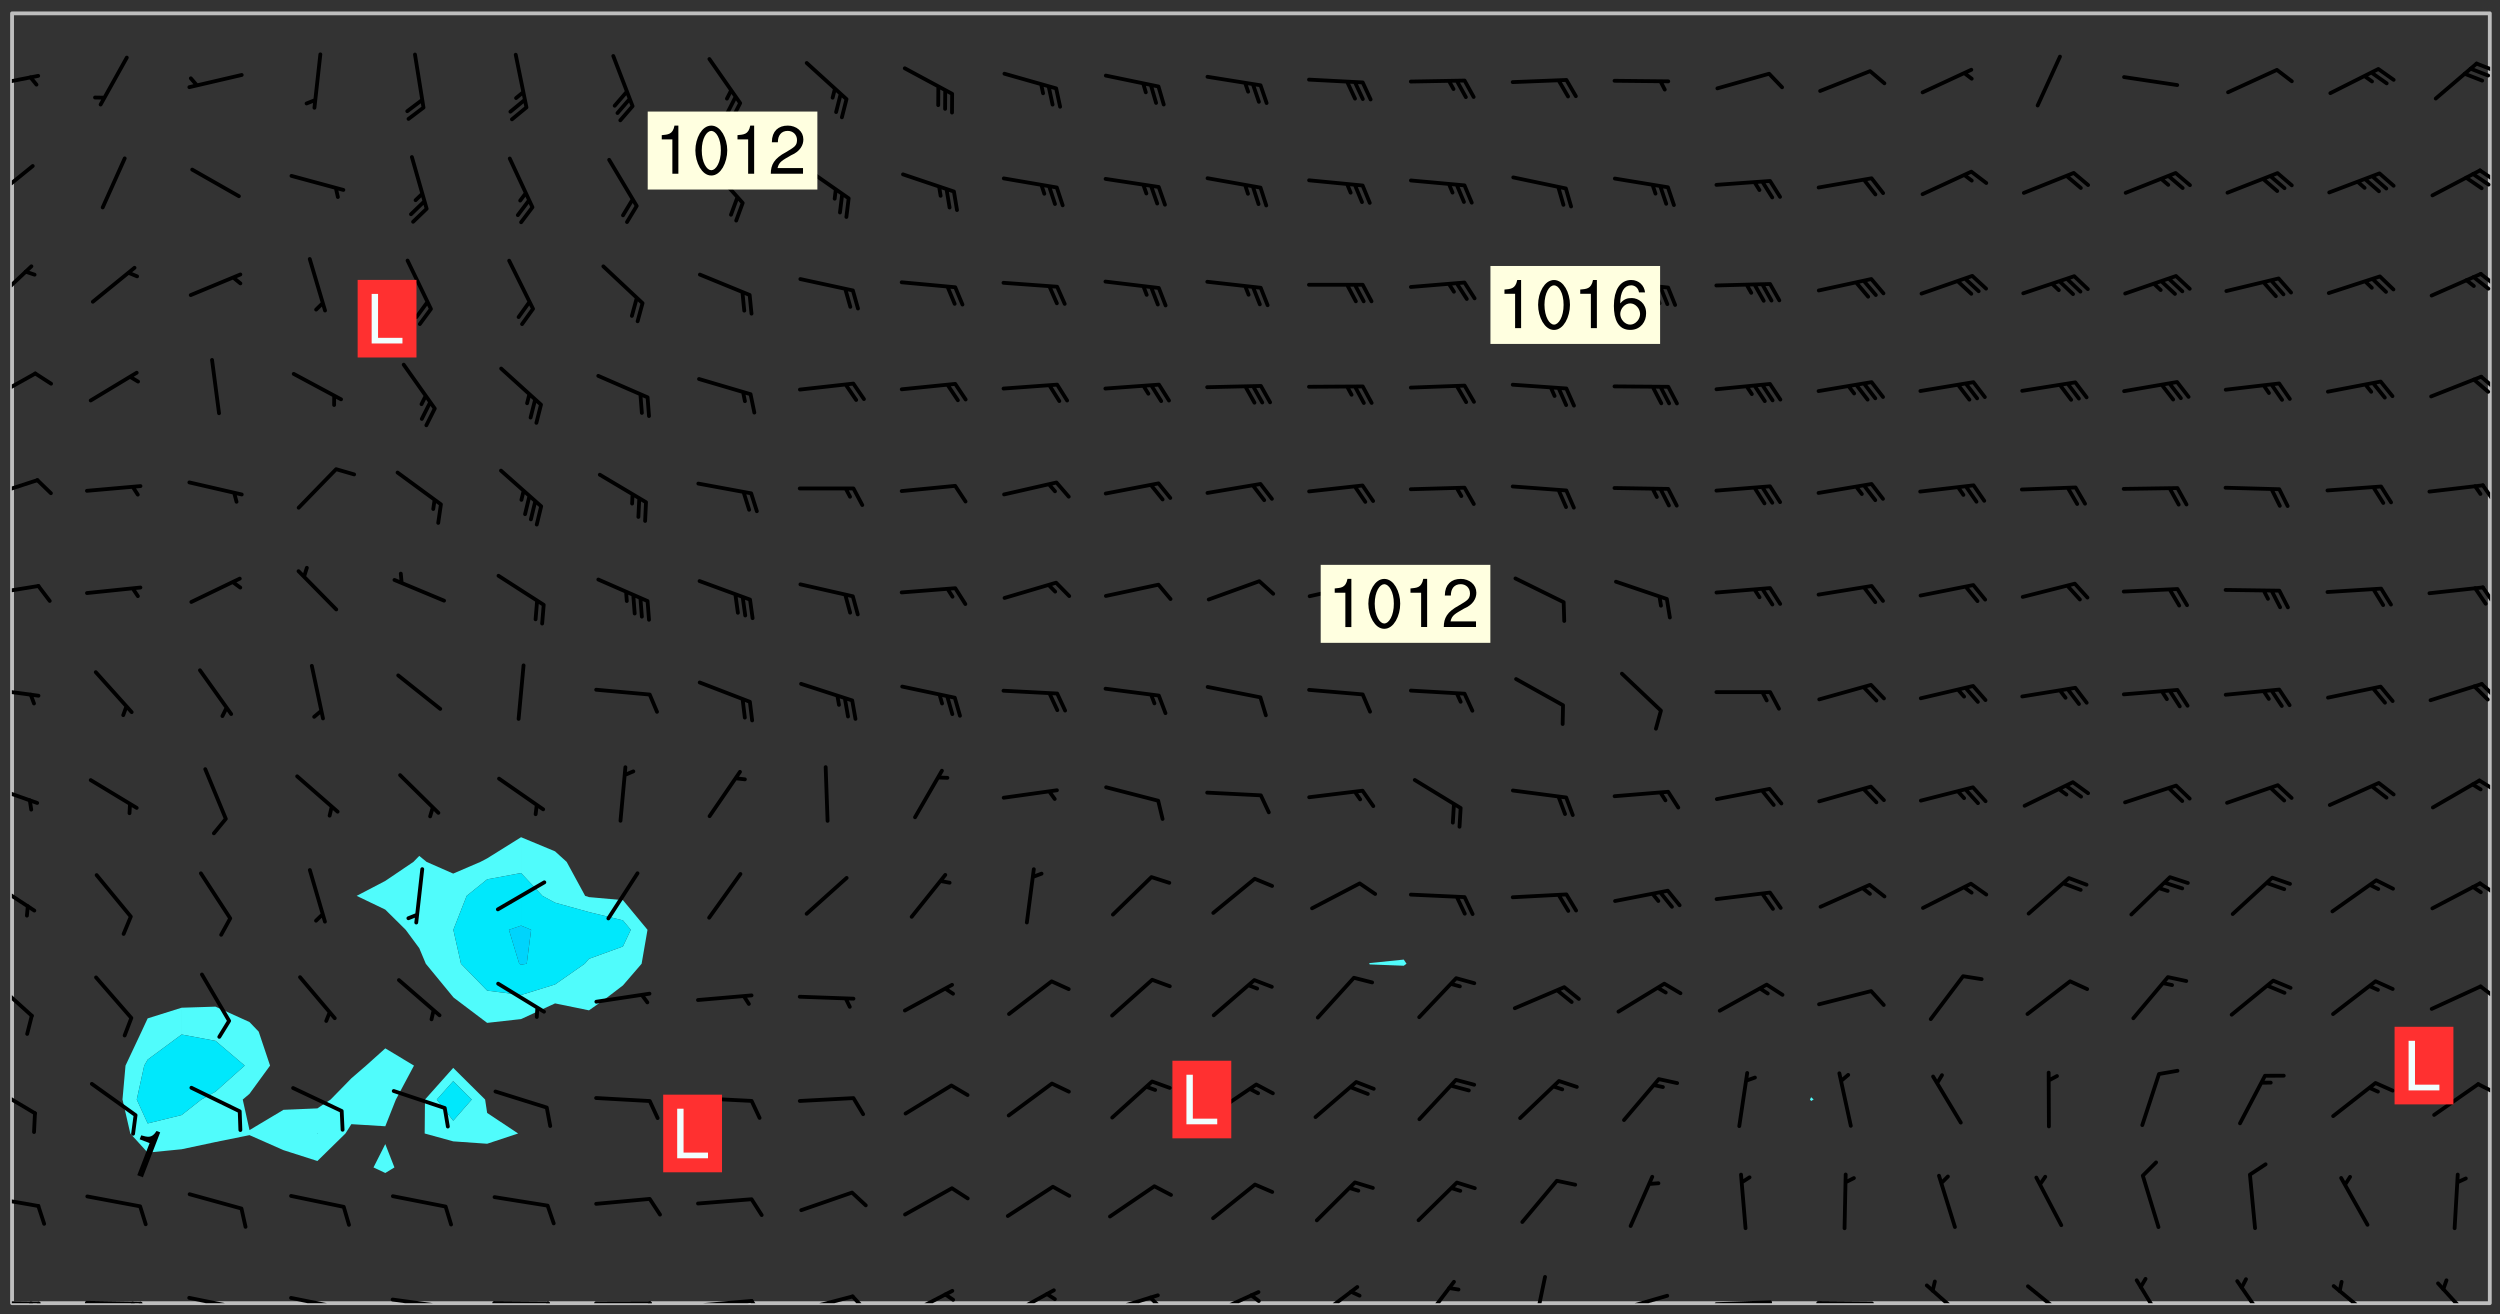 <svg xmlns="http://www.w3.org/2000/svg" role="img" xmlns:xlink="http://www.w3.org/1999/xlink" viewBox="142.45 309.95 326.84 171.84"><rect x="142.45" y="309.95" width="326.84" height="171.84" fill="#333333" stroke="none"/><defs><clipPath id="a"><path d="M144 311.672h1v168.656h-1zm0 0"/></clipPath><clipPath id="b"><path d="M144 311.672h324v168.656H144zm0 0"/></clipPath><clipPath id="c"><path d="M467 311.672h1v168.656h-1zm0 0"/></clipPath><clipPath id="d"><path d="M144 480h4v.328h-4zm0 0"/></clipPath><clipPath id="e"><path d="M147 480h2v.328h-2zm0 0"/></clipPath><clipPath id="f"><path d="M146 480h2v.328h-2zm0 0"/></clipPath><clipPath id="g"><path d="M153 480h9v.328h-9zm0 0"/></clipPath><clipPath id="h"><path d="M160 480h3v.328h-3zm0 0"/></clipPath><clipPath id="i"><path d="M159 480h2v.328h-2zm0 0"/></clipPath><clipPath id="j"><path d="M166 479h9v1.328h-9zm0 0"/></clipPath><clipPath id="k"><path d="M173 480h3v.328h-3zm0 0"/></clipPath><clipPath id="l"><path d="M180 479h8v1.328h-8zm0 0"/></clipPath><clipPath id="m"><path d="M187 480h2v.328h-2zm0 0"/></clipPath><clipPath id="n"><path d="M193 479h8v1.328h-8zm0 0"/></clipPath><clipPath id="o"><path d="M200 480h2v.328h-2zm0 0"/></clipPath><clipPath id="p"><path d="M206 480h9v.328h-9zm0 0"/></clipPath><clipPath id="q"><path d="M213 480h3v.328h-3zm0 0"/></clipPath><clipPath id="r"><path d="M220 480h8v.328h-8zm0 0"/></clipPath><clipPath id="s"><path d="M227 480h2v.328h-2zm0 0"/></clipPath><clipPath id="t"><path d="M233 479h8v1.328h-8zm0 0"/></clipPath><clipPath id="u"><path d="M240 479h3v1.328h-3zm0 0"/></clipPath><clipPath id="v"><path d="M246 479h9v1.328h-9zm0 0"/></clipPath><clipPath id="w"><path d="M253 479h3v1.328h-3zm0 0"/></clipPath><clipPath id="x"><path d="M260 478h8v2.328h-8zm0 0"/></clipPath><clipPath id="y"><path d="M265 478h3v2.328h-3zm0 0"/></clipPath><clipPath id="z"><path d="M273 478h8v2.328h-8zm0 0"/></clipPath><clipPath id="A"><path d="M279 478h2v2.328h-2zm0 0"/></clipPath><clipPath id="B"><path d="M286 479h9v1.328h-9zm0 0"/></clipPath><clipPath id="C"><path d="M292 479h2v1.328h-2zm0 0"/></clipPath><clipPath id="D"><path d="M300 478h8v2.328h-8zm0 0"/></clipPath><clipPath id="E"><path d="M305 479h3v1.328h-3zm0 0"/></clipPath><clipPath id="F"><path d="M314 477h7v3.328h-7zm0 0"/></clipPath><clipPath id="G"><path d="M328 477h5v3.328h-5zm0 0"/></clipPath><clipPath id="H"><path d="M342 476h3v4.328h-3zm0 0"/></clipPath><clipPath id="I"><path d="M353 479h8v1.328h-8zm0 0"/></clipPath><clipPath id="J"><path d="M366 479h9v1.328h-9zm0 0"/></clipPath><clipPath id="K"><path d="M379 480h9v.328h-9zm0 0"/></clipPath><clipPath id="L"><path d="M394 477h6v3.328h-6zm0 0"/></clipPath><clipPath id="M"><path d="M407 477h7v3.328h-7zm0 0"/></clipPath><clipPath id="N"><path d="M421 477h5v3.328h-5zm0 0"/></clipPath><clipPath id="O"><path d="M434 477h6v3.328h-6zm0 0"/></clipPath><clipPath id="P"><path d="M447 477h7v3.328h-7zm0 0"/></clipPath><clipPath id="Q"><path d="M460 477h7v3.328h-7zm0 0"/></clipPath><clipPath id="R"><path d="M144 466h4v2h-4zm0 0"/></clipPath><clipPath id="S"><path d="M144 451h4v5h-4zm0 0"/></clipPath><clipPath id="T"><path d="M466 451h2v3h-2zm0 0"/></clipPath><clipPath id="U"><path d="M144 437h3v6h-3zm0 0"/></clipPath><clipPath id="V"><path d="M466 438h2v3h-2zm0 0"/></clipPath><clipPath id="W"><path d="M144 424h4v6h-4zm0 0"/></clipPath><clipPath id="X"><path d="M466 425h2v3h-2zm0 0"/></clipPath><clipPath id="Y"><path d="M144 412h4v4h-4zm0 0"/></clipPath><clipPath id="Z"><path d="M466 411h2v3h-2zm0 0"/></clipPath><clipPath id="aa"><path d="M144 399h4v3h-4zm0 0"/></clipPath><clipPath id="ab"><path d="M466 399h2v3h-2zm0 0"/></clipPath><clipPath id="ac"><path d="M144 386h4v2h-4zm0 0"/></clipPath><clipPath id="ad"><path d="M466 386h2v4h-2zm0 0"/></clipPath><clipPath id="ae"><path d="M144 372h4v4h-4zm0 0"/></clipPath><clipPath id="af"><path d="M466 373h2v3h-2zm0 0"/></clipPath><clipPath id="ag"><path d="M144 358h4v5h-4zm0 0"/></clipPath><clipPath id="ah"><path d="M466 358h2v4h-2zm0 0"/></clipPath><clipPath id="ai"><path d="M144 344h3v6h-3zm0 0"/></clipPath><clipPath id="aj"><path d="M466 345h2v3h-2zm0 0"/></clipPath><clipPath id="ak"><path d="M465 345h3v3h-3zm0 0"/></clipPath><clipPath id="al"><path d="M144 331h3v6h-3zm0 0"/></clipPath><clipPath id="am"><path d="M466 331h2v3h-2zm0 0"/></clipPath><clipPath id="an"><path d="M465 332h3v3h-3zm0 0"/></clipPath><clipPath id="ao"><path d="M144 319h4v3h-4zm0 0"/></clipPath><clipPath id="ap"><path d="M465 318h3v2h-3zm0 0"/></clipPath><g id="aq" clip-path="url(#clip1)"><path fill="#fff" fill-opacity="0" fill-rule="evenodd" d="M0 0h1000v1000H0zm0 0"/><path fill="#d3d3d3" fill-opacity="0" fill-rule="evenodd" d="M162.152 355.867l-.234.293.059.234.117.172.176.234.293.348.113.059.117-.172.059-.234.176-.176.465-.176h.699l.234.293.289.816.059.176.176.23.352.234.699.699.172.176.234.348.234.41.289.582.41.465.23.234.234.176.117.23.176.293.172 1.164v.234l.059.289.059.117.117.117.348.41.117.172.176.176.176.234.117.172.172.352.059.234.234.406.234-.059-.176.176-.059.93h-.582l-.234-.113-.348.113-.117.117-.059.293-.059.176-.117.172-.465.293-.059.234-.059.113v.645l.059.172v.41l.059.059v.406l.059.406.117.176.059.059.23.641-.059.293v.699l-.059.582v.234l-.059.23-.055.352v1.922l.055.117h.426l-.367.117-.023.352.891 1.168 1.742.539 1.34.359v.539l.09.809.535.715 1.52.27.891-.086.09 1.164.535.18 1.16-.18 2.055-.984 1.16-.363 1.879-.176 1.695-.18-.18.719-1.516.086-1.25.09-.805.27-1.074.809.27.719.535.898-.18.625-.266.809.266 1.078.625.898.805.18 1.25-.18-.266.723.098.504.055.293v.172l.059.293v.406l.176.117.352.117h.406l.293-.176.113-.117.059-.117.117-.23.059-.176.352-.465.23-.176.176-.059.176.059.059.176.117.988.055.469.059.172.117.234.176.059.816.059h.289l.117.234.059.406.059.352v1.105l.117.293.117.348.289.699.176.352.582.754.352.176.172.059.469.234.641.465.348.234.293.176.293.055.23.062.816.348.293.176.113.172.352.352.117.176.523.641v.289l.059.352v.348l.059.352.059.289.117.059.172.059h.176l.582.234.176.117.176.289.176.234.113.234.293.23.117.117v.41l.059.055.289.234.234.117.059.117.117.172.059.117.23.234.059.176.234.059.117.059-.117.113-.059.117v.117l-.117.293-.117.289v.582l.176.117.117.059.059.117.117.117.113.059.176.348.059.352.059.406v.176l-.059.176-.117.699v.172l.117.176.293.293h.406l.176.117.117.172.117.293v.234h-.527l-.23-.234h-.234l-.176.059-.059.699.059.348.117.176.176.41.117.23.289.469.176.055h.523l.234.059.758.641.059.293v.234l.059.059.23.348v.352l-.117.172v.293l.293.289.293.176.172.059.293.176.293.117.582.406.289.234.293.176.219.16.016.012.23.176.641.523.176.234.117.176.176.176.113.172v.641l.117.176.469.117.582.117.234.059.23.113.293.117.113.059.586.352.289.172.176.062.176.055.176.059.699.352.289.176.234.055.289.176.234.117.641.406.293.117.172.059.234.059.41.059.23.059.234.117.059.172-.41.176.469.059.059.293.113.234.176.055.234.059.176.059.406.117.641.234.117.172.059.234v.176l-.059.117-.059.406.234.234.117.059.348.117.641.23.176.117.289.117.176.176.234.465.582 1.105.176.176.348.176.176.117.352.117 1.047.523.234.059.465.113.293.059.465.176.758.582.234.234.348.465.176.176.289.234.816.699.293.176.289.289.293.176.293.289.695.641.176.176.293.234.289.234.469.289.641.582.348.234.234.293.348.348.352.465.934.992.348.406.117.176.234.059.113.117.645.176.23.113.234.059.293.176.23.117.934.699.406.406.234.176.406.176.234.117.816.348.348.234.234.117.293.289.23.117.758.352.352.172.23.059.293.117.234.059.871.176h.816l.469.23.172.059.875.699.465.117.293.059.176.059.23.059.469.059.348.059.352.059.406.059h.293l.172.059v.23l.176.176h.293l.348.059.352.059.699.117h.641l.465-.234.293-.176.172-.117.41-.172.289-.176.934-.465.469-.293.523-.293.465-.172.465-.176 1.051-.465.289-.117.41-.117.289-.117.527-.176 1.516-.699.582-.348.289-.059.293-.059.348-.117.875-.23.352-.117h.113l.234-.059.875-.234.234-.059h.812l.352-.059.816-.117.172-.059.352-.055.293-.059.23-.059.816-.176.176-.059h.348l.234-.059.465-.117.758-.172.234-.059h.348l.41-.117.289-.059 1.285-.059h.289l.41-.059.23-.059h.176l.875-.117h.406l.41-.117h.348l.352-.113.871-.059h1.75l1.047.289.41.117.289.117.352.117.289.117 1.051.172.289.059h.293l.293.059.172.059.41.059.172.059.117.059h.117l.117.059.352.059h.113l.41.066 1.922.395 1.926.395 1.52.449 1.695.719 2.145.805 1.605-.719 1.43-.805 1.16-1.078 1.25-.449 3.035-.719 1.875-.359 2.145-1.348 2.234-1.254 2.5-1.258 1.695-.449 1.785-.18 1.16-.27.625.539 1.34-.27.715-.988.984-1.344.445-.18.805-.359 1.875-.539 1.785-.449 1.25-.27 1.16-.09 1.699-.09 1.961-.27 1.25-.09h.539l.625-.09h.891l2.145-.18 2.41-.18 2.59-.09 1.695.18 1.609.09 1.43.359 1.16.719 1.875.988 1.16 1.527.266.715.629.09.355.898.535.539.535 1.527 1.074.359h.535l-.805.535.09 1.707.715 2.695.891.805.895.988.715 1.258 1.785.539 1.52-.18.355 1.344 1.609-.805.98-.539.27.27.316-.215.219-.145.801.449.449-.359h.355l.535-.27.539-.719.535-.27.625-.988 1.16.449.84.371 1.395.617 1.695-.18h1.605l1.785.09.18-1.707.535-1.344.805.27.492.848.402.406-.09.539v.359l.715.449.711-.27h1.43l.359.988.445 1.258.715 1.344 1.25.629 1.695.629.715-.18.18-.539.98-.09.449.359.086 1.258-.266.629-.535.18v.539l.715.984.266.539.984.988.801 1.078-.266.359-.09.898-.625 2.332-.355 2.066-.09 1.793-.18.719-.09.539v1.438l-.98 1.883-.359 1.707-.535.898-.805 1.168-.266.539 2.055 1.254.086.359-.355.539-.09-.18v.809l.09 1.438-.445.715-1.074.094-.266.715.535.898.805.719 1.16.809 1.34.27.445.359-.355.449-1.789-.09-1.25-.449-.715-.719-.625-.09-.176 3.59-.188 1.309h89.359V311.703h-55.27v49.082l.762.125 3.289.543 2.023 2.836v2.754l2.352.332 2.348.332h4.051l-1.379 4.16-2.023.707-2.023.703-.543.344-2.594 1.617-.188.117-2.023-2.078-.73-2.742-2.672-2.078-1.375-3.5-.066-.082-1.957-2.672 2.75-1.418v-49.082H294.422v91.414l.117.031.133.012.074.074.105.047.09.059.086.059.09.059.297.297.059.09.031.117.027.117.016.137-.031.117-.059.09-.059.086-.043.105-.047.102-.027.121v.145l.176.27.148.148.074.086.074.074.043.105.062.09.059.086.043.105.059.09.047.102.043.105.059.086.117.18.074.074.062.086.059.09.043.105.059.09.059.086.062.09.059.09.043.102.117.18.074.074.059.086.074.074.09.059.105.047h.148l.133-.016.133.016.102-.047.074-.074.047-.102-.016-.133v-.148l-.047-.105-.027-.117-.047-.102-.027-.121-.043-.102-.062-.09-.043-.102-.043-.105-.031-.117-.016-.133-.012-.137.086-.059.059-.086.121-.031.043.105.016.133v.117l.059.102.059.09.09.059.148.148.059.09.043.105-.012.102.086.059.105.047.086.059.09.059.074.074-.117.027-.105.047-.086.059-.074.074-.059.09-.062.086-.027.121-.047.102-.043.105-.031.117-.012.133-.016.133v.148l.027.117.047.105.043.102.059.09.074.074.09.059.074.074.09.059.059.09.043.105.047.102.117.031.133.016h.148l.117-.031.105.043.043.105.047.102.027.121L299.5 410l.027.117.031.121.027.117.105.043.102.047.133-.016.148.148.062.086.074.074.07.074.09.062.105.043.102.043.117.031.137.016.117-.031.074-.074.027-.117-.012-.133-.031-.121-.027-.117.043-.105h.117l.09.062.117.027h.148l.133.016h.148l.133.016.133-.016h.148l.133-.016.133-.012.137.012.117-.027.133-.016.191-.059-.059.176-.016.133-.027.121-.016.133-.059.086-.133.016-.105.047-.105.043-.117.031-.117.027-.266.031h-.148l-.133.016-.074.074.059.086.148.148.117.18.074.07.09.062.09.059.086.059.09.059.102.043.105.062.105.043.086.059.105.047.102.043.18.117.059.09-.043.102-.047.105.016.133.223.223.059.09.043.102.031.121.043.102.016.133.031.117.012.137.031.117.148.148.102.043.105.043.117.031.133.016.137.016h.117l.117-.031.09-.059.043-.105.047-.102.043-.105.031-.117.012-.133v-.148l-.012-.133-.016-.133-.031-.117-.043-.105-.047-.105-.043-.102-.043-.105-.016-.133.016-.133.027-.117.031-.117.027-.121.047-.102.09-.059.086-.062.074-.074.09-.059.223-.223.059-.086.074-.074.117-.18.059-.086v-.148l-.074-.074-.102-.047-.105-.043-.102-.043-.059-.09-.047-.105-.027-.117.09-.059.117-.031.102-.043.18-.117.148-.148.012-.133-.012-.105-.09-.059-.133.016h-.148l-.133.016-.133-.016-.121-.031-.086-.059-.074-.074-.059-.09-.062-.086-.117-.18-.059-.086.031-.121.086-.059.121-.031.059-.086v-.121l-.031-.117-.059-.09-.059-.086-.047-.105-.027-.117-.016-.133.059-.09.074-.074.09-.059.117-.18.074-.074.059-.086.148-.148.121-.031.133-.016.133.016.074.074.043.105.016.133-.031.117-.117.031-.133.012-.148.148-.043.105-.047.102-.027.121-.031.117v.148l.031.117.043.105.059.09.074.07.074.074.117.031.121.027.117-.027.133-.016h.117l.09.059.074.074.047.105.059.086.102.047.133.016.105.043.086.059-.012.105-.074.074-.18.117-.059.09-.09.059-.07.074-.074.074-.062.09-.027.117-.016.133.016.133-.016.133v.148l.016.133.027.117.031.121.074.074.09.059.086.059.09.059.117.031v.086l-.102.047-.09.059-.266.031-.117.027h-.148l-.105.043-.102.047-.059.09-.062.234-.012.133-.031.121-.016.133v.293l-.012.133.012.137.016.133.133.016.133.012.121.031.086.059.074.074.047.105.043.102.016.133v.445l-.016.133v.445l.031.266.027.117.016.133.031.117.086.211.031.266v.148l-.031.117-.027.117-.031.121-.027.117-.031.117-.031.121-.012.133-.016.133.09.059.117-.031.102.016.047.105-.031.266v.441l-.043.105-.047.105-.043.102-.043.105-.059.086-.031.121-.043.117-.031.117-.016.133.016.133.059.09.105.047.086.059.059.086-.012.137-.031.117-.043.102v.445l-.016.133v.148l-.031.117-.043.105-.027.117-.047.105-.043.102-.031.121-.027.117-.031.133-.031.117-.027.117-.043.105-.031.117-.031.121-.012.133-.016.133v.297l.027.117v.148l.047.398.027.117.059.09.121.031h.148l.133-.016.059.09v.117l-.059.09-.09.059-.102.043-.105.047-.09.059-.086.059-.137.016-.117-.031-.133-.016-.102.047-.062.086-.012.137-.016.133-.031.117-.027.117-.016.133-.031.121v.297l.016.133.031.117v.148l.012.133v.148l-.027.117-.047.102-.027.121-.031.117-.059.09-.074.074-.102.043-.105.047-.117.027-.121.031-.102-.047.059-.086.105-.047.027-.117.031-.117.027-.121.031-.117v-.148l.016-.133-.031-.117-.043-.105-.105.016-.074.074-.102.043-.09.062-.074.074-.043.102-.016.133-.031.117L304.25 426l-.031.117-.027.117-.031.121-.027.117-.031.117-.043.105-.09.059h-.09l-.117-.031-.031-.086.016-.137-.031-.117v-.148l-.012-.133v-.148l-.062-.234-.027-.121-.043-.102-.047-.105-.059-.086-.059-.09-.043-.105-.062-.086-.148-.148-.07-.074-.105-.047-.105-.043-.102-.043-.297-.297-.09-.074-.086-.059-.105-.043-.09-.062-.086-.059-.105-.043-.09-.059-.086-.062-.074-.07-.105-.047-.086-.059-.105-.043-.09-.062-.102-.043-.105-.043-.086-.059-.105-.047-.105-.043-.102-.047-.09-.059-.102-.043-.105-.043-.09-.062-.117-.027-.133-.016-.133.016H299.75l-.133.016-.117-.031-.09-.059-.074-.074-.09-.059-.102-.047h-.148l-.121-.027-.102-.043-.074-.074-.117-.18-.09-.059-.102-.043-.09-.062-.105-.043-.09-.059-.086-.059-.105-.047-.059-.086-.059-.09-.043-.105-.047-.102-.074-.074-.086-.059-.074-.074-.09-.059-.223-.223-.043-.105-.031-.266.105-.043h.145l.105.043.074.074.09.059.086.059.105.047.09.059.148.148.07.074.148.148.062.086.074.074.086.059.074.074.09.062.09.059.086.059.27.176.102.047.105.043.102.043.047-.074.059-.086.074-.074.07-.074.105.043.074.074.059.09.043.102.047.105.043.105.121.027.117-.027.074-.09.043-.105.059-.09.074-.074.105-.043.117-.027.133.012.09.059.148.148.059.09.043.105.047.102.043.105.043.102.105.047.105.043.133.016.086-.059.059-.09.074-.074.105-.043.117.027.105.047.102.043.105.043.102.047.18.117v.117l-.016.133.016.133.016.137.059.086.102.047.121.027.117.031h.148l.117-.031.059-.09.18-.117.059-.09.074-.074.059-.086.117-.18.18-.117.117.031.09.059.043.074-.016.133v.117l.09.059h.148l.133-.016.133-.012.266-.031.105-.043.117-.031.121-.027.074-.074.07-.074.062-.09-.016-.105-.047-.102-.102-.043-.105-.016-.117.027-.266.031h-.148l-.074-.074-.09-.059-.117-.031-.117-.027-.133-.016h-.148l-.133.016h-.297l-.105-.047-.148-.148-.043-.102-.059-.09.223-.223.086-.059.105-.043.117-.031.133-.016.133.016.137.016.102.043.133-.012.09-.062.102-.043.062-.09-.047-.102-.09-.059-.117-.031-.102-.043-.059-.09-.062-.09v-.117l.016-.133.105-.047.074-.07v-.121l-.09-.059-.031-.117.09-.059.074-.074.043-.105.059-.09.047-.102.016-.133v-.148l-.047-.105-.043-.102-.09-.059-.133-.016-.102-.043-.137-.016-.117-.031h-.445l-.133-.016-.133-.012-.133-.016-.117-.031h-.148l-.133-.016-.133-.012-.266-.031-.121-.043-.086-.059-.074-.074v-.148l.012-.133.105-.047.102-.043.133-.016h.152l.133-.016h.293l.121.031.102.043.09.059.234.062.121-.047.09-.059.102-.043.133-.016.105.043.102.047.133.012.121-.027h.145l.121-.031.117-.027.105-.047.074-.074.086-.059.148-.148.059-.086.047-.105.027-.117.016-.105-.102-.043-.09-.059-.117-.031-.105-.043-.09-.062-.074-.086-.074-.074-.102-.043-.105-.047-.102-.043-.059-.09-.047-.102-.086-.211-.062-.086-.059-.09-.074-.074-.086-.059h-.27l-.117.031-.09.059-.102.043-.133.016-.105-.016-.027-.117-.062-.09-.117-.031-.102-.043-.148-.148-.031-.117-.016-.105.074-.074.18-.117.117-.027.117-.031.137.016.102.043.105.043.102.047.105.043.117.031.133.016.117.027.133.016.105-.016.09-.059-.074-.074-.105-.043-.074-.074-.074-.09-.148-.148-.086-.059-.09-.059-.074-.074-.09-.059-.102-.047-.121-.027-.102-.047-.105-.043-.117-.031-.102-.043-.121-.031h-.148l-.117.031-.105.043-.086.062-.18.117-.086.059-.09.059-.105.047-.086.059-.105.043-.102.043-.105.047-.074.074-.059.09-.059.086-.047.105-.059.086-.074.074-.133-.012-.117-.031h-.117l-.074.074-.09.059-.074.074-.09.059-.086.059-.105.047-.102.043-.137.016-.102-.043-.148-.148-.105-.047h-.086l-.105.047-.102.043-.121.031-.117-.031-.074-.074v-.117l.031-.121.074-.07.059-.09.074-.074.117-.031.105-.043h.293l.133-.016.137-.016.102-.043.09-.059.102-.047.09-.059.133-.012.09.059.133.012.09-.059.086-.059.105-.043.09-.059.086-.062.09-.059.148-.148.059-.086.059-.09.105-.043.133-.016.117.027.121.031.059-.059.059-.09.031-.266.027-.117.105.012.133.016.102-.043.09-.059.059-.09.074-.074.059-.09.047-.102.012-.133-.012-.133-.047-.105-.148-.148-.059-.09-.059-.086-.043-.105v-.445l.016-.133v-.148l.012-.133-.059-.059-.09.059-.102-.043-.18-.117-.086-.059-.062-.09-.059-.09-.074-.074-.086-.059-.121.031-.102.012-.105.047-.086.059-.105.043-.148.148-.09.059-.086.059-.09.062-.105.043-.133.016v-.121l.105-.043.117-.031.074-.07.043-.105v-.148l-.027-.117-.148-.148-.133-.016h-.148l-.117.031-.105.043-.102.043-.09.062-.117.027-.074-.074.012-.133-.043-.102-.043-.105-.09-.059-.117.027-.121.031-.117.031-.102.043-.121.031-.102.043-.105.043-.09.059-.102.016v-.117l.016-.133-.059-.09-.074.043-.148.148-.059.09-.074.074-.047.105-.043.102-.074.074-.059.09-.074.074-.059.086-.074.074-.09.062-.074.07-.074.074-.102.016-.133.016-.105-.043v-.121l.148-.148.043-.102.059-.09.047-.102.043-.105.059-.09.031-.117.043-.102.031-.121.027-.117.047-.105.043-.102.043-.105.074-.07.09-.062.09-.059.102-.043h.297l.266-.031.105-.043-.074-.074-.117-.031-.105-.043-.09-.059-.102-.047-.09-.059-.102-.043-.105-.043-.09-.062-.086-.059-.105-.043-.102-.043-.121-.031-.117-.031-.102-.043L297.5 410.25l-.102-.043-.09-.059-.043-.105-.016-.133.102-.043.133-.016.137.016.133-.016.102-.043.059-.09.016-.105-.09-.059-.074-.074-.102-.043-.09-.059-.148-.148-.043-.105-.016-.133v-.293l-.059-.09-.09-.059-.074-.074-.043-.105-.031-.117-.059-.09-.074-.074-.117-.027-.074-.074-.09-.059-.09-.062-.086-.059-.074-.074-.059-.086-.047-.105-.086-.059-.148-.148-.195-.059-.133.016-.102.043-.074.074-.047.102-.043.105-.059.09-.059.086-.297.297-.09.059h-.086l-.062-.086-.043-.105.031-.117.059-.09.027-.117-.012-.133-.09-.062-.105.047-.117.027-.117.031-.27.176-.102.047-.117.027-.105.047-.09.059-.102.043-.059-.086-.047-.105.016-.133.047-.105.07-.074.074-.07.059-.09v-.148l-.043-.105h-.238l-.102.047-.031.117-.027.117-.031.121-.074.043-.133.016-.074-.047-.043-.102-.043-.105-.047-.102-.043-.105-.121.031-.102.043-.133.016-.117.031-.105.043-.09.059-.102.047-.121.027-.133.016-.102-.043-.059-.09-.047-.105-.043-.102-.043-.105v-.117l.059-.09.086-.059.18-.117.102-.047.105-.043.105-.059.102-.043.09-.062.102-.043.105-.059.102-.047.09-.059.105-.043.102-.043.09-.062.102-.043.137-.016.117.031.102.043.121.031.102.043.105.047.102.043.105.043.102.047.105.043.102.043.105.047.086.059.105.043.117.031.105.043.102.047.09.059.105.043.102.043.105.047.117.027.102.047.121.027h.148l.086-.059.016-.102.059-.09-.027-.117-.074-.074-.117-.18-.074-.074-.09-.074-.18-.117-.086-.059-.105-.043-.102-.047-.27-.176-.059-.09-.074-.074-.059-.09-.043-.102-.031-.117-.016-.137v-.562l-.012-.133-.016-.133-.031-.117-.016-.133-.012-.133-.031-.121-.223-.223-.059-.086-.016-.105.031-.117.133-.016v-91.414H172.992v1.453l-.059.234-.352 1.051-.172.523-.117.348-.176.41-.117.172-.234.293-.23.059h-.352l-.117.059-.23.406v.293l.117.176.23.23.117.234.641.758.293.465.176.234.23.352.234.348.641.816.176.465.172.41.117.695.176.469.117 1.398.059.465v.875l.117 1.047v4.781l-.059.465-.352 1.281-.176.523-.113.41-.352.93L172.934 336l-.234.582-.117.176-.172.348-.176.406-.352.816-.059.293-.113.293-.117.289-.059.176-.117.875-.059.406-.059.117-.059.176-.059.172-.23.527-.117.172v.234l-.117.234-.059.172-.176.586v.289l-.059.176v.293l-.059.113-.059.527v.172l-.055.234v2.621l-.176.816-.117.176-.176.234-.117.172-.113.234-.586.934-.23.289-.293.465-.176.234-.289.352-.352.699-.113.23-.176.41-.176.23-.406.527-.816.699-.293.172-.289.234-.176.117-.176.176-.523.406-.527.176-.172.176-.234.055-.641.176h-.758m12.211 31.023l-1.074.449.359.895 1.25-.715.445-.539-.98-.09"/><path fill="#d3d3d3" fill-opacity="0" fill-rule="evenodd" d="M201.508 416.598h-.895l.449.629.98.359.805-.09.445-.988-.176.09-.715-.355-.895.355m154.621 59.07l-.059-.523v-.293l.113-.293.059-.23.469-.469h.113l.117-.113.117-.059h.176l.234-.059h.348l.234.059.117.059.23.172.059.176.117.582v.293l-.117.176-.172.289-.176.176-.527.523-.23.234-.117.059h-.176l-.117-.059-.406-.293-.176-.117-.117-.059-.059-.113-.055-.117m6.641-10.957l-.059-.172v-1.109l.059-.172.176-.059.172-.059h.176l.234-.059.117.059.059.699-.059.172-.117.176-.117.059-.234.523-.113.059h-.234l-.059-.117m9.613-14.391l-.117-.176v-.699l.293-.875.117-.172.176-.352.113-.23.117-.293.352-.758.117-.23.172-.234h.176l.117-.059h.641l.117.059.234.234.172.113.352.293.117.117.113.176v.113l.117.059.117.117v.699l-.059.176v.23l-.059.176-.348 1.051-.117.23-.117.234-.117.059-.23.234-.641.289h-.875l-.41-.117-.641-.465"/><path fill="none" stroke="#bebebe" stroke-linecap="round" stroke-linejoin="round" stroke-miterlimit="10" stroke-width=".5" d="M467.957 311.695H144.027v168.625h323.93v-168.625"/><g clip-path="url(#a)"><path fill="#fff" fill-opacity="0" fill-rule="evenodd" d="M144 475.891v4.438h.004H144V311.672h.004H144v164.219"/></g><g clip-path="url(#b)"><path fill="#fff" fill-opacity="0" fill-rule="evenodd" d="M144.004 480.328V311.672h26.625v129.883l-4.438.141-4.438 1.395-.805 1.73-2.09 4.441-.395 4.438 1.02 4.438 2.27 2.5 4.438-.438 4.438-.945 4.438-.902 4.441 1.961 4.438 1.422 3.668-3.598.77-1.219 4.438.273v2.332l-1.543 3.051 1.543.727 1.195-.727-1.195-3.051v-2.332l1.383-3.492 2.367-4.438-3.75-2.254-2.512 2.254-1.926 1.664-2.711 2.773-1.727 1.156-4.438.188-4.441 2.652-.883-3.996.883-.746 2.691-3.691-1.488-4.441-1.203-1.254-4.438-2.012V311.672h39.945v107.73l-4.438 2.77-.875.457-3.562 1.531-3.48-1.531-.957-.785-.762.785-3.68 2.488-3.742 1.953 3.742 1.797 2.668 2.641 1.773 2.402.855 2.035 3.582 4.359v9.254l-3.691 4.141-.039 4.438 3.73 1.027 4.438.312 4.047-1.34-4.047-2.688-.266-1.75-4.172-4.141v-9.254l.074.078 4.363 3.293 4.438-.496 4.441-2.051 4.438.91 2.336-1.656 2.102-1.605 2.441-2.832.77-4.438-3.211-3.879-4.438-.395-.504-.164-2.414-4.441-1.52-1.379-4.441-1.848V311.672h115.398v123.73l-4.438.453-.102.09.102.09 4.438.172.359-.262-.359-.543V311.672h53.262v141.723l-.16.305.16.184.328-.184-.328-.305V311.672h88.762v168.656H144.004"/></g><path fill="#50fcfc" fill-rule="evenodd" d="M159.484 458.137l-1.02-4.438.395-4.438 2.09-4.441.805-1.73 4.438-1.395v3.504l-4.438 3.277-.449.785-.977 4.438 1.426 3.125 4.438-1.094 2.582-2.031 1.855-1.035 3.809-3.402-3.809-3.234-4.438-.828v-3.504l4.438-.141 4.438 2.012 1.203 1.254 1.488 4.441-2.691 3.691-.883.746.883 3.996 4.441-2.652 4.438-.188v3.258l-.062.023.062.027.027-.027-.027-.023v-3.258l1.727-1.156 2.711-2.773 1.926-1.664 2.512-2.254 3.75 2.254-2.367 4.438-1.383 3.492-4.438-.273-.77 1.219-3.668 3.598-4.438-1.422-4.441-1.961-4.438.902-4.438.945-4.438.438-2.27-2.5"/><path fill="#00e8fc" fill-rule="evenodd" d="M161.754 456.824l-1.426-3.125.977-4.438.449-.785 4.438-3.277 4.438.828 3.809 3.234-3.809 3.402-1.855 1.035-2.582 2.031-4.438 1.094m22.191 1.34l-.062-.027.062-.023.027.023-.027.027"/><path fill="#50fcfc" fill-rule="evenodd" d="M192.82 428.867l-3.742-1.797 3.742-1.953L196.5 422.629l.762-.785.957.785 3.48 1.531 3.562-1.531.875-.457 4.438-2.77v4.684l-4.438.824-2.676 2.16-1.742 4.438 1 4.438 3.418 3.512 4.438.574 4.441-1.379 3.879-2.707.559-.645 4.438-1.613 1.023-2.18-1.023-1.234-4.438-1.082-4.438-1.23-1.652-.891-2.789-2.984v-4.684l4.441 1.848 1.52 1.379 2.414 4.441.504.164 4.438.395 3.211 3.879-.77 4.438-2.441 2.832-2.102 1.605-2.336 1.656-4.438-.91-4.441 2.051-4.438.496-4.363-3.293-.074-.078-3.582-4.359-.855-2.035-1.773-2.402-2.668-2.641m0 34.434l-1.543-.727 1.543-3.051 1.195 3.051-1.195.727m8.879-4.137l-3.73-1.027.039-4.438 3.691-4.141v1.734l-2.145 2.406 2.145 2.77 2.422-2.77-2.422-2.406v-1.734l4.172 4.141.266 1.75 4.047 2.688-4.047 1.34-4.438-.312"/><path fill="#00e8fc" fill-rule="evenodd" d="M201.699 456.469l-2.145-2.77 2.145-2.406 2.422 2.406-2.422 2.77m1.02-20.523l-1-4.438 1.742-4.438 2.676-2.16 4.438-.824v6.875l-1.59.547 1.348 4.438.242.125.738-.125.578-4.438-1.316-.547v-6.875l2.789 2.984 1.652.891 4.438 1.23 4.438 1.082 1.023 1.234-1.023 2.18-4.438 1.613-.559.645-3.879 2.707-4.441 1.379-4.438-.574-3.418-3.512"/><path fill="#00d4fc" fill-rule="evenodd" d="M210.332 435.945l-1.348-4.438 1.59-.547 1.316.547-.578 4.438-.738.125-.242-.125"/><path fill="#50fcfc" fill-rule="evenodd" d="M321.535 436.035l-.102-.09.102-.09 4.438-.453.359.543-.359.262-4.438-.172m57.699 17.848l-.16-.184.16-.305.328.305-.328.184"/><g clip-path="url(#c)"><path fill="#fff" fill-opacity="0" fill-rule="evenodd" d="M467.996 480.328H468V311.672h-.004H468v168.656h-.004"/></g><path fill="#fff" fill-opacity="0" fill-rule="evenodd" d="M156.73 464.137l5.449 2.102 3.582-9.297-5.453-2.098-3.578 9.293"/><path fill-rule="evenodd" d="M162.918 457.809l.473.184-2.262 5.875-.734-.281 1.613-4.191-1.297-.5.203-.516.543.141.254.039h.246l.242-.059.238-.133.238-.227.242-.332"/><g clip-path="url(#d)"><path fill="none" stroke="#000" stroke-linecap="round" stroke-linejoin="round" stroke-miterlimit="10" stroke-width=".5" d="M147.512 480.371l-7.023-.082"/></g><g clip-path="url(#e)"><path fill="none" stroke="#000" stroke-linecap="round" stroke-linejoin="round" stroke-miterlimit="10" stroke-width=".5" d="M147.512 480.371l1.129 2.18"/></g><g clip-path="url(#f)"><path fill="none" stroke="#000" stroke-linecap="round" stroke-linejoin="round" stroke-miterlimit="10" stroke-width=".5" d="M146.492 480.359l.562 1.09"/></g><g clip-path="url(#g)"><path fill="none" stroke="#000" stroke-linecap="round" stroke-linejoin="round" stroke-miterlimit="10" stroke-width=".5" d="M160.828 480.387l-7.027-.113"/></g><g clip-path="url(#h)"><path fill="none" stroke="#000" stroke-linecap="round" stroke-linejoin="round" stroke-miterlimit="10" stroke-width=".5" d="M160.828 480.387l1.117 2.184"/></g><g clip-path="url(#i)"><path fill="none" stroke="#000" stroke-linecap="round" stroke-linejoin="round" stroke-miterlimit="10" stroke-width=".5" d="M159.805 480.367l.559 1.094"/></g><g clip-path="url(#j)"><path fill="none" stroke="#000" stroke-linecap="round" stroke-linejoin="round" stroke-miterlimit="10" stroke-width=".5" d="M174.074 481.031l-6.887-1.406"/></g><g clip-path="url(#k)"><path fill="none" stroke="#000" stroke-linecap="round" stroke-linejoin="round" stroke-miterlimit="10" stroke-width=".5" d="M174.074 481.031l.695 2.352"/></g><g clip-path="url(#l)"><path fill="none" stroke="#000" stroke-linecap="round" stroke-linejoin="round" stroke-miterlimit="10" stroke-width=".5" d="M187.391 481.023L180.5 479.633"/></g><g clip-path="url(#m)"><path fill="none" stroke="#000" stroke-linecap="round" stroke-linejoin="round" stroke-miterlimit="10" stroke-width=".5" d="M187.391 481.023l.699 2.352"/></g><g clip-path="url(#n)"><path fill="none" stroke="#000" stroke-linecap="round" stroke-linejoin="round" stroke-miterlimit="10" stroke-width=".5" d="M200.742 480.809l-6.961-.961"/></g><g clip-path="url(#o)"><path fill="none" stroke="#000" stroke-linecap="round" stroke-linejoin="round" stroke-miterlimit="10" stroke-width=".5" d="M200.742 480.809l.844 2.305"/></g><g clip-path="url(#p)"><path fill="none" stroke="#000" stroke-linecap="round" stroke-linejoin="round" stroke-miterlimit="10" stroke-width=".5" d="M214.09 480.355l-7.027-.055"/></g><g clip-path="url(#q)"><path fill="none" stroke="#000" stroke-linecap="round" stroke-linejoin="round" stroke-miterlimit="10" stroke-width=".5" d="M214.09 480.355l1.133 2.176"/></g><g clip-path="url(#r)"><path fill="none" stroke="#000" stroke-linecap="round" stroke-linejoin="round" stroke-miterlimit="10" stroke-width=".5" d="M227.402 480.32l-7.027.02"/></g><g clip-path="url(#s)"><path fill="none" stroke="#000" stroke-linecap="round" stroke-linejoin="round" stroke-miterlimit="10" stroke-width=".5" d="M227.402 480.32l1.16 2.16"/></g><g clip-path="url(#t)"><path fill="none" stroke="#000" stroke-linecap="round" stroke-linejoin="round" stroke-miterlimit="10" stroke-width=".5" d="M240.707 480.027l-7.004.605"/></g><g clip-path="url(#u)"><path fill="none" stroke="#000" stroke-linecap="round" stroke-linejoin="round" stroke-miterlimit="10" stroke-width=".5" d="M240.707 480.027l1.332 2.059"/></g><g clip-path="url(#v)"><path fill="none" stroke="#000" stroke-linecap="round" stroke-linejoin="round" stroke-miterlimit="10" stroke-width=".5" d="M253.918 479.441l-6.797 1.777"/></g><g clip-path="url(#w)"><path fill="none" stroke="#000" stroke-linecap="round" stroke-linejoin="round" stroke-miterlimit="10" stroke-width=".5" d="M253.918 479.441l1.664 1.801"/></g><g clip-path="url(#x)"><path fill="none" stroke="#000" stroke-linecap="round" stroke-linejoin="round" stroke-miterlimit="10" stroke-width=".5" d="M266.953 478.711l-6.238 3.234"/></g><g clip-path="url(#y)"><path fill="none" stroke="#000" stroke-linecap="round" stroke-linejoin="round" stroke-miterlimit="10" stroke-width=".5" d="M266.047 479.184l1.012.695"/></g><g clip-path="url(#z)"><path fill="none" stroke="#000" stroke-linecap="round" stroke-linejoin="round" stroke-miterlimit="10" stroke-width=".5" d="M280.227 478.633l-6.152 3.391"/></g><g clip-path="url(#A)"><path fill="none" stroke="#000" stroke-linecap="round" stroke-linejoin="round" stroke-miterlimit="10" stroke-width=".5" d="M279.332 479.125l1.027.672"/></g><g clip-path="url(#B)"><path fill="none" stroke="#000" stroke-linecap="round" stroke-linejoin="round" stroke-miterlimit="10" stroke-width=".5" d="M293.824 479.293l-6.715 2.07"/></g><g clip-path="url(#C)"><path fill="none" stroke="#000" stroke-linecap="round" stroke-linejoin="round" stroke-miterlimit="10" stroke-width=".5" d="M292.848 479.594l.867.867"/></g><g clip-path="url(#D)"><path fill="none" stroke="#000" stroke-linecap="round" stroke-linejoin="round" stroke-miterlimit="10" stroke-width=".5" d="M306.98 478.871l-6.398 2.914"/></g><g clip-path="url(#E)"><path fill="none" stroke="#000" stroke-linecap="round" stroke-linejoin="round" stroke-miterlimit="10" stroke-width=".5" d="M306.047 479.297l.973.746"/></g><g clip-path="url(#F)"><path fill="none" stroke="#000" stroke-linecap="round" stroke-linejoin="round" stroke-miterlimit="10" stroke-width=".5" d="M319.898 478.207l-5.602 4.242"/></g><path fill="none" stroke="#000" stroke-linecap="round" stroke-linejoin="round" stroke-miterlimit="10" stroke-width=".5" d="M319.082 478.824l1.113.516"/><g clip-path="url(#G)"><path fill="none" stroke="#000" stroke-linecap="round" stroke-linejoin="round" stroke-miterlimit="10" stroke-width=".5" d="M332.535 477.527l-4.246 5.602"/></g><path fill="none" stroke="#000" stroke-linecap="round" stroke-linejoin="round" stroke-miterlimit="10" stroke-width=".5" d="M331.918 478.344l1.211.195"/><g clip-path="url(#H)"><path fill="none" stroke="#000" stroke-linecap="round" stroke-linejoin="round" stroke-miterlimit="10" stroke-width=".5" d="M344.441 476.891l-1.434 6.879"/></g><g clip-path="url(#I)"><path fill="none" stroke="#000" stroke-linecap="round" stroke-linejoin="round" stroke-miterlimit="10" stroke-width=".5" d="M353.664 481.305l6.754-1.953"/></g><g clip-path="url(#J)"><path fill="none" stroke="#000" stroke-linecap="round" stroke-linejoin="round" stroke-miterlimit="10" stroke-width=".5" d="M366.844 480.449l7.023-.238"/></g><g clip-path="url(#K)"><path fill="none" stroke="#000" stroke-linecap="round" stroke-linejoin="round" stroke-miterlimit="10" stroke-width=".5" d="M380.156 480.297l7.027.062"/></g><g clip-path="url(#L)"><path fill="none" stroke="#000" stroke-linecap="round" stroke-linejoin="round" stroke-miterlimit="10" stroke-width=".5" d="M394.355 478l5.262 4.656"/></g><path fill="none" stroke="#000" stroke-linecap="round" stroke-linejoin="round" stroke-miterlimit="10" stroke-width=".5" d="M395.121 478.68l.285-1.195"/><g clip-path="url(#M)"><path fill="none" stroke="#000" stroke-linecap="round" stroke-linejoin="round" stroke-miterlimit="10" stroke-width=".5" d="M407.574 478.113l5.453 4.434"/></g><g clip-path="url(#N)"><path fill="none" stroke="#000" stroke-linecap="round" stroke-linejoin="round" stroke-miterlimit="10" stroke-width=".5" d="M421.793 477.328l3.648 6.004"/></g><path fill="none" stroke="#000" stroke-linecap="round" stroke-linejoin="round" stroke-miterlimit="10" stroke-width=".5" d="M422.324 478.199l.625-1.055"/><g clip-path="url(#O)"><path fill="none" stroke="#000" stroke-linecap="round" stroke-linejoin="round" stroke-miterlimit="10" stroke-width=".5" d="M434.938 477.438l3.988 5.785"/></g><path fill="none" stroke="#000" stroke-linecap="round" stroke-linejoin="round" stroke-miterlimit="10" stroke-width=".5" d="M435.52 478.277l.562-1.09"/><g clip-path="url(#P)"><path fill="none" stroke="#000" stroke-linecap="round" stroke-linejoin="round" stroke-miterlimit="10" stroke-width=".5" d="M447.547 478.082l5.402 4.492"/></g><path fill="none" stroke="#000" stroke-linecap="round" stroke-linejoin="round" stroke-miterlimit="10" stroke-width=".5" d="M448.332 478.734l.25-1.199"/><g clip-path="url(#Q)"><path fill="none" stroke="#000" stroke-linecap="round" stroke-linejoin="round" stroke-miterlimit="10" stroke-width=".5" d="M461.191 477.734l4.738 5.188"/></g><path fill="none" stroke="#000" stroke-linecap="round" stroke-linejoin="round" stroke-miterlimit="10" stroke-width=".5" d="M461.883 478.488l.41-1.156"/><g clip-path="url(#R)"><path fill="none" stroke="#000" stroke-linecap="round" stroke-linejoin="round" stroke-miterlimit="10" stroke-width=".5" d="M147.461 467.617l-6.922-1.207"/></g><path fill="none" stroke="#000" stroke-linecap="round" stroke-linejoin="round" stroke-miterlimit="10" stroke-width=".5" d="M147.461 467.617l.762 2.332m12.547-2.289l-6.906-1.293m6.906 1.293l.73 2.344m12.516-2.055l-6.773-1.871m6.773 1.871l.535 2.395m12.836-2.617l-6.883-1.426m6.883 1.426l.688 2.355m12.633-2.391l-6.895-1.355m6.895 1.355l.715 2.348m12.621-2.469l-6.938-1.113m6.938 1.113l.797 2.32m12.551-3.199l-7 .645m7-.645l1.344 2.051m11.973-2.008l-7.004.559m7.004-.559l1.32 2.07m11.812-2.941l-6.641 2.301m6.641-2.301l1.797 1.672m11.266-2.238l-6.133 3.434m6.133-3.434l2.062 1.332m11.133-1.527l-5.895 3.824m5.895-3.824l2.145 1.188m11.125-1.254l-5.805 3.957m5.805-3.957l2.172 1.137m10.98-1.359l-5.48 4.402m5.48-4.402l2.254.969m10.812-1.246l-4.98 4.957m4.98-4.957l2.344.719m-3.07 0l1.172.363m12.887-1.066l-5.016 4.926m5.016-4.926l2.34.738m-3.07-.02l1.172.367m12.625-1.316l-4.516 5.387m4.516-5.387l2.398.512m10.074-1.035l-2.828 6.434m2.414-5.496l1.223-.094m10.797-1.129l.59 7.004m-.504-5.984l1.027-.664M383.746 463.5l-.148 7.027m.125-6.004l1.098-.555m11.125-.309l2.082 6.707m-1.781-5.734l.863-.871m11.562.141l3.262 6.223m-2.789-5.316l.691-1.016m12.758-.141l2.047 6.723m-2.047-6.723l1.734-1.734m12.27 1.598l.668 6.996m-.668-6.996l2.047-1.352m9.879 1.789l3.445 6.121m-2.945-5.23l.664-1.035m14.078-.301l-.41 7.012m.352-5.992l1.113-.512"/><g clip-path="url(#S)"><path fill="none" stroke="#000" stroke-linecap="round" stroke-linejoin="round" stroke-miterlimit="10" stroke-width=".5" d="M147.02 455.496l-6.039-3.598"/></g><path fill="none" stroke="#000" stroke-linecap="round" stroke-linejoin="round" stroke-miterlimit="10" stroke-width=".5" d="M147.02 455.496l-.121 2.453m13.273-2.207l-5.715-4.09m5.715 4.09l-.324 2.434m13.941-2.938l-6.316-3.078m6.316 3.078l.086 2.449m13.246-2.488l-6.352-3.004m6.352 3.004l.117 2.453m13.355-2.844l-6.668-2.223m6.668 2.223L201 457.23m12.93-2.484l-6.707-2.098m6.707 2.098l.453 2.414m13.016-3.266L220.383 453.5m7.016.395l1.027 2.23m12.289-2.246l-7.02-.359m7.02.359l1.039 2.223m12.273-2.59l-7.016.375m7.016-.375l1.266 2.102m11.539-3.75l-5.992 3.668m5.992-3.668l2.113 1.246m11.031-1.5l-5.652 4.176m5.652-4.176l2.215 1.059m10.879-1.328l-5.211 4.715m5.211-4.715l2.309.836m-3.066-.148l1.156.418m13.223-.715l-5.82 3.934m5.82-3.934l2.168 1.152m-3.016-.578l1.086.574m12.828-1.473l-5.324 4.586m5.324-4.586l2.289.891m-3.062-.223l2.285.891m11.535-1.836l-4.789 5.141m4.789-5.141l2.371.633m-3.066.113l2.371.633m11.785-1.234l-5.082 4.852m5.082-4.852l2.332.77m-3.07-.062l1.164.383m12.625-1.34l-4.551 5.352m4.551-5.352l2.398.523m-3.059.254l1.195.262m11.023-1.84l-1.039 6.949m.891-5.938l1.156-.41m11.039-.559l1.496 6.867m-1.277-5.867l.938-.793m11.098.215l3.621 6.023m-3.094-5.148l.633-1.051m13.949-.328l.031 7.027m-.027-6.004l1.082-.582m13.336-.266l-2.184 6.68m2.184-6.68l2.418-.422m11.441.652l-3.27 6.219m3.27-6.219l2.453-.012m-2.93.914l1.227-.004m13.699.047l-5.539 4.328m5.539-4.328l2.242.996m-3.047-.367l1.121.5m13.109-.977l-5.762 4.023"/><g clip-path="url(#T)"><path fill="none" stroke="#000" stroke-linecap="round" stroke-linejoin="round" stroke-miterlimit="10" stroke-width=".5" d="M466.441 451.688l2.188 1.117"/></g><g clip-path="url(#U)"><path fill="none" stroke="#000" stroke-linecap="round" stroke-linejoin="round" stroke-miterlimit="10" stroke-width=".5" d="M146.605 442.742l-5.211-4.715"/></g><path fill="none" stroke="#000" stroke-linecap="round" stroke-linejoin="round" stroke-miterlimit="10" stroke-width=".5" d="M146.605 442.742l-.602 2.379m13.617-2.086l-4.613-5.301m4.613 5.301l-.875 2.289m13.66-1.91l-3.555-6.062m3.555 6.062l-1.285 2.09m15.094-2.438l-4.539-5.363m3.879 4.582l-.453 1.141m14.812-.738l-5.309-4.605m4.535 3.934l-.273 1.195m14.707-.996l-5.996-3.664m5.125 3.133l-.074 1.223m14.734-3.047l-6.945 1.051m5.938-.898l.73.984m13.621-.914l-7.004.605m5.984-.52l.668 1.031m13.676-.688l-7.023-.254m6.004.215l.535 1.105m13.375-2.875L260.75 442.062m5.273-2.871l1.023.676m12.891-1.621l-5.574 4.273m5.574-4.273l2.234 1.02m10.914-1.223l-5.242 4.68m5.242-4.68l2.301.848m11.047-.809l-5.305 4.605m5.305-4.605l2.289.879m-3.059-.211l1.145.441m12.648-1.41l-4.723 5.203m4.723-5.203l2.379.605m10.992-.551l-4.836 5.098m4.836-5.098l2.367.656m-3.07.086l1.184.328m13.648.102l-6.465 2.754m6.465-2.754l1.91 1.539m-2.848-1.141l1.906 1.543m12.113-2.395l-5.996 3.656m5.996-3.656l2.113 1.25m-2.984-.719l1.055.625m13.203-1.035l-6.141 3.414m6.141-3.414l2.062 1.336m-2.953-.84l1.027.668m13.516-.316l-6.812 1.723m6.812-1.723l1.648 1.816m10.375-3.762l-4.23 5.609m4.23-5.609l2.422.383m11.566.281l-5.574 4.281m5.574-4.281l2.23 1.02m10.559-1.566l-4.523 5.379m4.523-5.379l2.398.512m-3.059.27l1.199.258m13.23-.578l-5.434 4.453m5.434-4.453l2.266.945m-3.055-.297l2.262.945m11.906-1.512l-5.562 4.289m5.562-4.289l2.238 1.012m-3.047-.387l1.117.504m13.418-.449l-6.387 2.934"/><g clip-path="url(#V)"><path fill="none" stroke="#000" stroke-linecap="round" stroke-linejoin="round" stroke-miterlimit="10" stroke-width=".5" d="M466.754 438.918l1.953 1.488"/></g><g clip-path="url(#W)"><path fill="none" stroke="#000" stroke-linecap="round" stroke-linejoin="round" stroke-miterlimit="10" stroke-width=".5" d="M146.938 428.996l-5.875-3.855"/></g><path fill="none" stroke="#000" stroke-linecap="round" stroke-linejoin="round" stroke-miterlimit="10" stroke-width=".5" d="M146.082 428.434l-.113 1.223m13.582.125l-4.469-5.426m4.469 5.426l-.941 2.266m13.938-2.035l-3.836-5.887m3.836 5.887l-1.184 2.148m13.566-1.719l-1.973-6.746m1.688 5.766l-.879.855m13.102.242l.785-6.98m-.672 5.965l-1.141.453m11.699-1.16l6.074-3.535m8.371 4.719l3.812-5.902m13.453.094l-4.09 5.715m17.977-5.203l-5.23 4.691m18.125-5.086l-4.395 5.48m3.758-4.684l1.203.227m11.008-1.766l-.91 6.965m.777-5.953l1.148-.43m14.363.449l-5.035 4.902m5.035-4.902l2.336.75m11.172-.531l-5.422 4.465m5.422-4.465l2.266.938m11.453-.332l-6.227 3.254m6.227-3.254l2.023 1.383m11.688.406l-7.02-.324m7.02.324l1.051 2.219m-2.074-2.266l1.051 2.219m13.285-2.52l-7.016.371m7.016-.371l1.266 2.102m-2.285-2.047l1.266 2.102m13.008-2.641l-6.895 1.344m6.895-1.344l1.547 1.902m-2.551-1.707l1.547 1.906m-2.547-1.711l.77.953m14.59-1.102l-6.977.855m6.977-.855l1.406 2.008m-2.422-1.883l1.41 2.008m12.641-3.137L380.461 428.5m6.418-2.863l1.938 1.512m-2.871-1.094l.969.754m13.207-1.324l-6.27 3.168m6.27-3.168l2.008 1.414m-2.918-.953l1 .707m12.727-1.906l-5.273 4.645m5.273-4.645l2.297.867m-3.062-.191l2.297.867m11.676-1.66l-5.055 4.879m5.055-4.879l2.332.758m-3.07-.051l2.336.758m-3.07-.047l1.168.379m13.676-1.734l-5.172 4.754m5.172-4.754l2.316.812m-3.066-.121l2.312.812m12.035-1.16l-5.734 4.066m5.734-4.066l2.191 1.102m-3.027-.508l1.098.551m13.297-.742l-6.223 3.266"/><g clip-path="url(#X)"><path fill="none" stroke="#000" stroke-linecap="round" stroke-linejoin="round" stroke-miterlimit="10" stroke-width=".5" d="M466.672 425.438l2.027 1.383"/></g><path fill="none" stroke="#000" stroke-linecap="round" stroke-linejoin="round" stroke-miterlimit="10" stroke-width=".5" d="M465.766 425.91l1.016.691"/><g clip-path="url(#Y)"><path fill="none" stroke="#000" stroke-linecap="round" stroke-linejoin="round" stroke-miterlimit="10" stroke-width=".5" d="M147.312 414.926l-6.625-2.344"/></g><path fill="none" stroke="#000" stroke-linecap="round" stroke-linejoin="round" stroke-miterlimit="10" stroke-width=".5" d="M146.348 414.586l.184 1.211m13.789-.227l-6.012-3.633m5.137 3.105l-.066 1.223M171.973 417l-2.688-6.492M171.973 417l-1.559 1.895m16.176-2.828l-5.289-4.625m4.52 3.953l-.277 1.191m14.219-.367l-5.004-4.93m4.277 4.215l-.352 1.176m14.777-.922l-5.77-4.012m4.93 3.43l-.145 1.219m11.734-6.141l-.641 7m.547-5.98l1.133-.477m13.941.059l-3.973 5.797m3.395-4.953l1.219.137m10.562-1.594l.25 7.023m14.949-6.555l-3.516 6.086m3.004-5.199l1.227.043m14.32 1.625l-6.957.977m5.945-.836l.723.996m13.527.23l-6.805-1.758m6.805 1.758l.574 2.387m12.848-3.09l-7.016-.355m7.016.355l1.043 2.223m12.25-2.828l-6.973.855m6.973-.855l1.41 2.012m-2.422-1.887l.703 1.008m13.137 1.129l-5.996-3.664m5.996 3.664l-.148 2.449m-.727-2.984l-.145 2.449m14.82-3.289l-6.969-.914m6.969.914l.859 2.297m-1.875-2.43l.863 2.297m13.484-2.91l-7.004.578m7.004-.578l1.324 2.062m-2.344-1.98l.664 1.035m13.617-1.496l-6.898 1.336m6.898-1.336l1.543 1.906m-2.547-1.711l1.543 1.906m12.707-2.395l-6.758 1.922m6.758-1.922l1.699 1.766m-2.684-1.488l1.703 1.77m12.621-1.957l-6.809 1.738m6.809-1.738l1.652 1.816m-2.645-1.562l1.652 1.816m-2.641-1.562l.824.906m14.223-2.086l-6.312 3.086m6.312-3.086l1.988 1.441m-2.906-.992l1.988 1.441m-2.906-.992l.992.719m14.34-1.172l-6.676 2.191m6.676-2.191l1.773 1.699m-2.742-1.379l1.77 1.699m12.496-2.074l-6.637 2.305m6.637-2.305l1.801 1.668m-2.766-1.332l1.797 1.668m12.367-2.293l-6.406 2.883m6.406-2.883l1.941 1.5m-2.871-1.082l1.938 1.504m12.145-2.242l-6.082 3.523"/><g clip-path="url(#Z)"><path fill="none" stroke="#000" stroke-linecap="round" stroke-linejoin="round" stroke-miterlimit="10" stroke-width=".5" d="M466.602 411.992l2.082 1.297"/></g><path fill="none" stroke="#000" stroke-linecap="round" stroke-linejoin="round" stroke-miterlimit="10" stroke-width=".5" d="M465.719 412.504l1.039.648"/><g clip-path="url(#aa)"><path fill="none" stroke="#000" stroke-linecap="round" stroke-linejoin="round" stroke-miterlimit="10" stroke-width=".5" d="M147.48 400.906l-6.961-.938"/></g><path fill="none" stroke="#000" stroke-linecap="round" stroke-linejoin="round" stroke-miterlimit="10" stroke-width=".5" d="M146.469 400.77l.426 1.152m12.77 1.129l-4.695-5.227m4.012 4.469l-.422 1.152m14.113-.145l-4.082-5.723m3.488 4.887l-.551 1.102m13.148.309L183.215 397m1.246 5.875l-.938.789m16.484-1.035l-5.496-4.379m16.387-1.309l-.648 6.996m17.141-3.184l-7-.629m7 .629l.953 2.258m12.141-1.309l-6.559-2.527m6.559 2.527l.297 2.434m-1.25-2.805l.293 2.438m14.039-2.246l-6.684-2.168m6.684 2.168l.426 2.414m-1.398-2.73l.426 2.418m-1.398-2.734l.215 1.211m15.141-.934l-6.875-1.457m6.875 1.457l.676 2.359m-1.676-2.57l.676 2.355m-1.676-2.57l.336 1.18m15.051-1.301l-7.02-.367m7.02.367l1.035 2.227m-2.059-2.277l1.039 2.223m13.273-1.906l-6.969-.898m6.969.898l.867 2.297m-1.879-2.426l.434 1.148m13.855-.789l-6.895-1.359m6.895 1.359l.715 2.348m12.656-2.73l-7.004-.594m7.004.594l.965 2.258m12.355-2.352l-7.016-.406m7.016.406l1.023 2.23m-2.043-2.289l.512 1.117m13.383.453l-6.137-3.426m6.137 3.426l-.051 2.453m12.848-1.75l-5.098-4.832m5.098 4.832l-.652 2.363m14.934-4.781h-7.027m7.027 0l1.152 2.168m-2.176-2.168l.574 1.086m13.633-2.035l-6.766 1.898m6.766-1.898l1.695 1.773m-2.68-1.496l1.695 1.773m12.641-1.906l-6.84 1.609m6.84-1.609l1.617 1.844m-2.613-1.609l1.617 1.844m-2.613-1.609l.812.922m14.543-1.152l-6.938 1.133m6.938-1.133l1.484 1.953m-2.492-1.789l1.484 1.953m-2.496-1.785l.742.973m14.625-1.027l-7.004.578m7.004-.578l1.328 2.066m-2.348-1.98l1.328 2.062m-2.344-1.98l.66 1.035m14.688-1.25l-6.996.676m6.996-.676l1.355 2.043m-2.375-1.945l1.355 2.047m-2.371-1.949l.676 1.023m14.617-1.602l-6.879 1.438m6.879-1.438l1.57 1.887m-2.574-1.676l1.57 1.887m12.656-2.438l-6.699 2.117"/><g clip-path="url(#ab)"><path fill="none" stroke="#000" stroke-linecap="round" stroke-linejoin="round" stroke-miterlimit="10" stroke-width=".5" d="M466.91 399.379l1.754 1.719"/></g><path fill="none" stroke="#000" stroke-linecap="round" stroke-linejoin="round" stroke-miterlimit="10" stroke-width=".5" d="M465.938 399.688l1.75 1.719"/><g clip-path="url(#ac)"><path fill="none" stroke="#000" stroke-linecap="round" stroke-linejoin="round" stroke-miterlimit="10" stroke-width=".5" d="M147.469 386.562l-6.938 1.121"/></g><path fill="none" stroke="#000" stroke-linecap="round" stroke-linejoin="round" stroke-miterlimit="10" stroke-width=".5" d="M147.469 386.562l1.484 1.953m11.855-1.754l-6.988.723m5.973-.617l.684 1.02m13.32-2.289l-6.332 3.051m5.41-2.605l.988.723m7.617-2.145l4.93 5.004m-4.211-4.277l.367-1.168m11.453 1.59l6.484 2.707m-5.543-2.312l-.113-1.223m18.684 4.082l-5.91-3.801m5.91 3.801l-.203 2.445m-.656-3l-.203 2.445m14.641-2.383l-6.438-2.816m6.438 2.816l.188 2.445m-1.125-2.855l.191 2.445m-1.125-2.855l.188 2.445m-1.125-2.855l.094 1.223m16.109-.188l-6.598-2.422m6.598 2.422l.336 2.43m-1.297-2.785l.336 2.434m-1.293-2.785l.332 2.43m15.027-2.156l-6.852-1.559m6.852 1.559l.645 2.371m-1.641-2.598l.641 2.371m13.75-3.199l-7.008.551m7.008-.551l1.316 2.07m-2.336-1.992l.656 1.035m13.543-1.836l-6.738 1.996m6.738-1.996l1.719 1.75m-2.699-1.457l.859.875m13.504-.906l-6.871 1.473m6.871-1.473l1.578 1.875m11.605-2.332l-6.609 2.391m6.609-2.391l1.82 1.645m11.617-1.223l-6.855 1.543m6.855-1.543l1.602 1.859m11.793-1.297l-7.016.418m7.016-.418l1.281 2.094m11.68-.332l-6.305-3.105m6.305 3.105l.074 2.453m13.414-2.875l-6.652-2.258m6.652 2.258l.395 2.422m-1.363-2.754l.199 1.211m14.262-2.301l-7.004.582m7.004-.582l1.324 2.066m-2.344-1.98l1.324 2.062m-2.344-1.977l.664 1.031m14.656-1.477l-6.938 1.129m6.938-1.129l1.484 1.953m-2.496-1.789l1.484 1.953m12.82-2.238l-6.895 1.371m6.895-1.371l1.551 1.902m-2.555-1.703l1.551 1.902m12.727-2.281l-6.812 1.73m6.812-1.73l1.648 1.816m-2.641-1.566l1.652 1.816m12.758-1.367l-7.02.332m7.02-.332l1.254 2.113m-2.273-2.062l1.25 2.109m13.09-1.945l-7.027-.098m7.027.098l1.121 2.184m-2.145-2.199l1.121 2.184m-2.145-2.195l.562 1.09m14.793-1.332l-7.016.445m7.016-.445l1.285 2.086m-2.305-2.023l1.285 2.09m13.035-2.312l-6.984.762"/><g clip-path="url(#ad)"><path fill="none" stroke="#000" stroke-linecap="round" stroke-linejoin="round" stroke-miterlimit="10" stroke-width=".5" d="M467.055 386.742l1.379 2.027"/></g><path fill="none" stroke="#000" stroke-linecap="round" stroke-linejoin="round" stroke-miterlimit="10" stroke-width=".5" d="M466.039 386.852l1.379 2.027"/><g clip-path="url(#ae)"><path fill="none" stroke="#000" stroke-linecap="round" stroke-linejoin="round" stroke-miterlimit="10" stroke-width=".5" d="M147.34 372.723l-6.68 2.172"/></g><path fill="none" stroke="#000" stroke-linecap="round" stroke-linejoin="round" stroke-miterlimit="10" stroke-width=".5" d="M147.34 372.723l1.766 1.707M160.816 373.5l-7 .617m5.98-.527l.668 1.027m13.59-.02l-6.848-1.578m5.852 1.348l.316 1.184m13.02-4.262l-4.898 5.039m4.898-5.039l2.355.684m11.344 3.914l-5.668-4.156m5.668 4.156l-.352 2.426m-.473-3.031l-.176 1.215m14.109-.355l-5.254-4.664m5.254 4.664l-.578 2.387m-.188-3.066l-.578 2.387m-.188-3.062l-.574 2.383m-.188-3.062l-.289 1.191m16.289.309l-6.039-3.594m6.039 3.594l-.117 2.449m-.762-2.973l-.117 2.449m-.762-2.973l-.059 1.227m15.566-1.34l-6.91-1.273m6.91 1.273l.742 2.34m-1.746-2.527l.738 2.34m13.641-2.789h-7.027m7.027 0l1.152 2.168m-2.176-2.168l.574 1.082m13.746-1.422l-6.992.68m6.992-.68l1.355 2.047m11.887-2.488l-6.848 1.562m6.848-1.562l1.605 1.855m-2.602-1.629l.805.926m13.531-1.035l-6.898 1.328m6.898-1.328l1.543 1.906m-2.547-1.715l1.543 1.91m12.793-2.023l-6.93 1.172m6.93-1.172l1.496 1.945m-2.504-1.773l1.496 1.945m12.855-1.918l-6.984.773m6.984-.773l1.383 2.027m-2.402-1.914l1.383 2.027m12.969-1.855l-7.023.203m7.023-.203l1.215 2.133m-2.234-2.102l.605 1.066m13.723-.734l-7.008-.523m7.008.523l.984 2.246m-2.004-2.32l.984 2.246m13.359-2.375l-7.027-.117m7.027.117l1.113 2.188m-2.137-2.203l1.117 2.184m-2.141-2.203l.559 1.094m14.793-1.398l-7.004.562m7.004-.562l1.32 2.066m-2.34-1.984l1.32 2.066m-2.34-1.984l1.32 2.066m13.996-2.535l-6.93 1.172m6.93-1.172l1.496 1.941m-2.504-1.773l1.496 1.945m-2.504-1.773l.746.973m14.609-1.137l-6.98.816m6.98-.816l1.395 2.02m-2.41-1.898l1.395 2.02m-2.41-1.902l.699 1.012m14.668-.973l-7.023.266m7.023-.266l1.234 2.121m-2.258-2.082l1.234 2.121m13.105-2.082l-7.027.109m7.027-.109l1.188 2.145m-2.211-2.129l1.188 2.148m13.152-2.012l-7.027-.195m7.027.195l1.09 2.199m-2.113-2.227l1.09 2.199m13.238-2.527l-7.008.516m7.008-.516l1.309 2.074m-2.328-2l1.309 2.078m13.012-2.305l-6.98.82"/><g clip-path="url(#af)"><path fill="none" stroke="#000" stroke-linecap="round" stroke-linejoin="round" stroke-miterlimit="10" stroke-width=".5" d="M467.051 373.398l1.398 2.02"/></g><path fill="none" stroke="#000" stroke-linecap="round" stroke-linejoin="round" stroke-miterlimit="10" stroke-width=".5" d="M466.035 373.52l.699 1.008"/><g clip-path="url(#ag)"><path fill="none" stroke="#000" stroke-linecap="round" stroke-linejoin="round" stroke-miterlimit="10" stroke-width=".5" d="M147.066 358.781l-6.133 3.426"/></g><path fill="none" stroke="#000" stroke-linecap="round" stroke-linejoin="round" stroke-miterlimit="10" stroke-width=".5" d="M147.066 358.781l2.062 1.332m11.195-1.434l-6.016 3.629m5.141-3.102l1.051.629m10.586 4.141l-.914-6.969m16.867 5.148l-6.188-3.324m5.289 2.84l-.008 1.227m13.16.461l-4.062-5.734m4.062 5.734l-1.102 2.191m.508-3.023l-1.102 2.191m.512-3.027l-.551 1.098m15.621.062l-5.207-4.719m5.207 4.719l-.602 2.379m-.156-3.066l-.602 2.379m-.156-3.062l-.301 1.188m15.75-.773l-6.445-2.805m6.445 2.805l.188 2.449m-1.125-2.855l.191 2.445m14.207-2.449L233.836 359.5m6.738 1.984l.496 2.406m-1.477-2.695l.246 1.203m14.172-2.297l-6.984.781m6.984-.781l1.387 2.023m-2.402-1.91l1.387 2.027m12.949-2.102l-6.992.707m6.992-.707l1.363 2.039m-2.383-1.938l1.367 2.039m12.977-2.043l-7.008.512m7.008-.512l1.305 2.074m-2.324-2l1.305 2.074m13.027-2.148l-7.008.512m7.008-.512l1.309 2.078m-2.328-2.004l1.309 2.078m-2.328-2.004l.652 1.039m14.711-1.016l-7.023.164m7.023-.164l1.203 2.141m-2.227-2.117l1.203 2.141m-2.223-2.117l1.203 2.141m14.156-2.125l-7.027.043m7.027-.043l1.164 2.156m-2.188-2.152l1.168 2.16m-2.188-2.152l.582 1.078m14.773-1.199l-7.023.262m7.023-.262l1.23 2.121m-2.254-2.086l1.234 2.125m13.098-1.785l-7.008-.492m7.008.492l.996 2.242m-2.016-2.312l.996 2.242m-2.016-2.312l.5 1.121m14.863-1.199l-7.027-.055m7.027.055l1.137 2.176m-2.16-2.184l1.137 2.176m-2.156-2.184l1.133 2.176m14.207-2.531l-6.992.691m6.992-.691l1.359 2.043m-2.375-1.941l1.359 2.043m-2.379-1.945l1.359 2.043m-2.375-1.941l.68 1.023m15.656-1.562l-6.93 1.168m6.93-1.168l1.496 1.941m-2.504-1.773l1.496 1.945m-2.504-1.773l1.496 1.945m-2.504-1.777l.746.973m15.594-1.477l-6.934 1.156m6.934-1.156l1.492 1.949m-2.5-1.781l1.492 1.949m-2.504-1.781l1.492 1.949m13.844-2.262l-6.938 1.109m6.938-1.109l1.48 1.961m-2.488-1.797l1.48 1.957m-2.492-1.797l1.48 1.957m13.848-2.324l-6.926 1.195m6.926-1.195l1.504 1.941m-2.512-1.766l1.504 1.938m-2.512-1.766l1.504 1.941m13.855-2.098l-6.98.816m6.98-.816l1.395 2.016m-2.41-1.898l1.395 2.02m-2.41-1.898l.699 1.008m14.605-1.5l-6.898 1.324m6.898-1.324l1.543 1.91m-2.547-1.719l1.543 1.91m-2.547-1.719l.77.957m14.375-1.969l-6.539 2.578"/><g clip-path="url(#ah)"><path fill="none" stroke="#000" stroke-linecap="round" stroke-linejoin="round" stroke-miterlimit="10" stroke-width=".5" d="M466.832 359.203l1.863 1.594"/></g><path fill="none" stroke="#000" stroke-linecap="round" stroke-linejoin="round" stroke-miterlimit="10" stroke-width=".5" d="M465.879 359.578l1.867 1.594"/><g clip-path="url(#ai)"><path fill="none" stroke="#000" stroke-linecap="round" stroke-linejoin="round" stroke-miterlimit="10" stroke-width=".5" d="M146.555 344.766l-5.109 4.824"/></g><path fill="none" stroke="#000" stroke-linecap="round" stroke-linejoin="round" stroke-miterlimit="10" stroke-width=".5" d="M145.812 345.469l1.16.391m13.066-.902l-5.449 4.441m4.656-3.793l1.129.473m13.5-.246l-6.488 2.695m5.543-2.305l.949.777m11.066 3.547l-2-6.738m1.711 5.758l-.875.859m15.008-.082l-3.055-6.328m3.055 6.328l-1.453 1.977m1.008-2.898l-1.449 1.98m15.242-1.074l-3.121-6.297m3.121 6.297l-1.434 1.992m.977-2.91l-1.43 1.992m16.203-1.82l-5.125-4.809m5.125 4.809l-.645 2.371m-.102-3.07l-.645 2.367m15.395-2.738l-6.504-2.664m6.504 2.664l.242 2.441m-1.188-2.832l.242 2.441m14.199-2.641l-6.867-1.488m6.867 1.488l.668 2.363m-1.668-2.578l.668 2.359m13.715-2.562l-7-.648m7 .648l.945 2.262m-1.965-2.359l.945 2.266m13.395-2.238l-7.012-.512m7.012.512l.992 2.242m-2.012-2.316l.988 2.242m13.328-2.004l-6.977-.836m6.977.836l.887 2.285m-1.902-2.41l.887 2.289m-1.898-2.41l.441 1.145m14.906-.926l-6.984-.785m6.984.785l.902 2.281m-1.918-2.395l.902 2.281m-1.918-2.395l.449 1.141m14.918-1.305h-7.027m7.027 0l1.152 2.164m-2.176-2.164l1.152 2.164m-2.172-2.164l1.148 2.164m14.199-2.457l-7.004.582m7.004-.582l1.324 2.066m-2.344-1.98l1.324 2.062m-2.344-1.977l.664 1.031m14.699-.824l-7.023-.176m7.023.176l1.098 2.195m-2.121-2.223l1.098 2.195m-2.117-2.219l.547 1.098m14.793-.766l-6.988-.738m6.988.738l.918 2.273m-1.934-2.379l.918 2.273m-1.938-2.383l.922 2.277m14.445-2.527l-7.023.191m7.023-.191l1.211 2.137m-2.23-2.109l1.207 2.137m-2.23-2.109l1.211 2.137m-2.234-2.105l.605 1.066m15.699-1.805l-6.867 1.496m6.867-1.496l1.586 1.871m-2.586-1.652l1.586 1.871m-2.586-1.652l1.586 1.871m13.613-2.719l-6.637 2.316m6.637-2.316l1.801 1.664m-2.766-1.328l1.801 1.668m-2.77-1.328l1.805 1.664m13.457-2.301l-6.664 2.238m6.664-2.238l1.781 1.688m-2.75-1.359l1.781 1.688m-2.75-1.363l1.781 1.688m-2.75-1.363l.891.844m15.32-1.848l-6.641 2.293m6.641-2.293l1.797 1.672m-2.762-1.34l1.793 1.672m-2.762-1.336l1.797 1.672m-2.762-1.34l.898.836m15.41-1.512L433.516 348m6.832-1.645l1.625 1.84m-2.617-1.598l1.625 1.836m-2.621-1.598l1.625 1.836m13.602-2.582l-6.68 2.176m6.68-2.176l1.77 1.703m-2.742-1.387l1.77 1.703m-2.738-1.387l.883.852m14.25-1.812l-6.43 2.832"/><g clip-path="url(#aj)"><path fill="none" stroke="#000" stroke-linecap="round" stroke-linejoin="round" stroke-miterlimit="10" stroke-width=".5" d="M466.777 345.762l1.926 1.516"/></g><g clip-path="url(#ak)"><path fill="none" stroke="#000" stroke-linecap="round" stroke-linejoin="round" stroke-miterlimit="10" stroke-width=".5" d="M465.84 346.172l1.93 1.52"/></g><path fill="none" stroke="#000" stroke-linecap="round" stroke-linejoin="round" stroke-miterlimit="10" stroke-width=".5" d="M464.906 346.586l.965.758"/><g clip-path="url(#al)"><path fill="none" stroke="#000" stroke-linecap="round" stroke-linejoin="round" stroke-miterlimit="10" stroke-width=".5" d="M141.27 336.074l5.461-4.422"/></g><path fill="none" stroke="#000" stroke-linecap="round" stroke-linejoin="round" stroke-miterlimit="10" stroke-width=".5" d="M158.754 330.656l-2.879 6.414m17.809-1.469l-6.105-3.477m19.758 2.656l-6.781-1.836m5.793 1.57l.273 1.195m11.605 1.531l-1.93-6.758m1.93 6.758l-1.77 1.703m1.488-2.688l-1.766 1.703m1.484-2.688l-.883.852m15.277.922l-2.965-6.371m2.965 6.371l-1.48 1.961m1.047-2.887l-1.477 1.957m1.047-2.883l-.738.98m15.234.703l-3.602-6.031m3.602 6.031l-1.27 2.102M225.168 336l-1.27 2.102m15.648-1.621l-4.684-5.238m4.684 5.238l-.848 2.305m.168-3.066l-.848 2.305m15.383-2.148l-5.762-4.023m5.762 4.023l-.297 2.438m-.543-3.023l-.297 2.438m-.543-3.023l-.148 1.219m15.59-.938l-6.656-2.242m6.656 2.242l.402 2.422m-1.371-2.746l.402 2.418m-1.371-2.746l.199 1.211m15.188-1.086l-6.926-1.188m6.926 1.188l.77 2.332m-1.777-2.504l.77 2.332m-1.777-2.504l.383 1.164m14.957-.887l-6.945-1.055m6.945 1.055l.816 2.316m-1.824-2.469l.812 2.316m-1.824-2.469l.406 1.156m14.918-.766L300.32 333.25m6.922 1.227l.754 2.336m-1.762-2.516l.754 2.336m-1.762-2.512l.379 1.164m14.988-1.082l-6.996-.68m6.996.68l.934 2.27m-1.953-2.367l.938 2.266m-1.953-2.367l.469 1.137m14.883-.957l-7-.641m7 .641l.949 2.262m-1.969-2.355l.949 2.262m-1.965-2.355l.473 1.133m14.816-.543l-6.875-1.445m6.875 1.445l.684 2.355m-1.684-2.566l.684 2.355m13.66-2.297l-6.934-1.141m6.934 1.141l.785 2.324M359.5 334.27l.785 2.324m-1.793-2.492l.391 1.164m14.977-1.656l-7.008.508m7.008-.508l1.305 2.078m-2.324-2.004l1.305 2.078m-2.324-2.004l.652 1.039m14.66-1.539l-6.922 1.207m6.922-1.207l1.508 1.938m-2.516-1.762l1.508 1.938m12.543-2.98l-6.379 2.945m6.379-2.945l1.953 1.484m-2.879-1.055l.977.742m13.336-1.004l-6.523 2.609m6.523-2.609l1.875 1.582m-2.824-1.203l1.875 1.586m12.395-1.957l-6.531 2.594m6.531-2.594l1.871 1.59m-2.82-1.211l1.867 1.586m-2.82-1.211l.938.797m14.285-1.535l-6.543 2.562m6.543-2.562l1.863 1.598m-2.816-1.227l1.863 1.598m-2.812-1.223l1.859 1.598m13.371-2.309l-6.57 2.492m6.57-2.492l1.848 1.617m-2.805-1.254l1.848 1.617m-2.801-1.254l1.844 1.613m-2.801-1.254l.922.809m15.086-2.281l-6.219 3.266"/><g clip-path="url(#am)"><path fill="none" stroke="#000" stroke-linecap="round" stroke-linejoin="round" stroke-miterlimit="10" stroke-width=".5" d="M466.672 332.23l2.027 1.379"/></g><g clip-path="url(#an)"><path fill="none" stroke="#000" stroke-linecap="round" stroke-linejoin="round" stroke-miterlimit="10" stroke-width=".5" d="M465.766 332.703l2.027 1.383"/></g><path fill="none" stroke="#000" stroke-linecap="round" stroke-linejoin="round" stroke-miterlimit="10" stroke-width=".5" d="M464.863 333.18l2.027 1.383"/><g clip-path="url(#ao)"><path fill="none" stroke="#000" stroke-linecap="round" stroke-linejoin="round" stroke-miterlimit="10" stroke-width=".5" d="M147.445 319.867l-6.891 1.359"/></g><path fill="none" stroke="#000" stroke-linecap="round" stroke-linejoin="round" stroke-miterlimit="10" stroke-width=".5" d="M146.445 320.066l.773.949m8.387 2.602l3.422-6.137m-2.926 5.242l-1.227-.023m12.332-1.355l6.844-1.594m-5.848 1.363l-.805-.926m16.16 3.852l.773-6.984m-.66 5.969l-1.141.453m15.285.539l-1.113-6.938m1.113 6.938l-1.957 1.48m1.793-2.488l-1.957 1.48m15.582-.496l-1.402-6.887m1.402 6.887l-1.895 1.559m1.691-2.562l-1.895 1.562m1.688-2.562l-.945.781m15.23 1.059l-2.523-6.559m2.523 6.559l-1.605 1.852m1.238-2.809l-1.605 1.855m1.238-2.809l-1.605 1.855m16.406-.344l-4.023-5.762m4.023 5.762l-1.117 2.184m.531-3.023l-1.117 2.184m.531-3.02l-.559 1.09m15.633.066l-5.203-4.727m5.203 4.727l-.605 2.379m-.152-3.066l-.602 2.379m-.152-3.066l-.305 1.191m15.625-.512l-6.188-3.336m6.188 3.336l-.016 2.453m-.887-2.938l-.016 2.453m-.883-2.938l-.016 2.453m15.418-2.191l-6.762-1.918m6.762 1.918l.516 2.398m-1.5-2.676l.516 2.398m-1.5-2.68l.258 1.199m15.086-.887l-6.883-1.426m6.883 1.426l.688 2.355m-1.688-2.562l.688 2.355m-1.691-2.562l.348 1.176m15-.918l-6.938-1.113m6.938 1.113l.793 2.32m-1.801-2.484l.793 2.324m-1.805-2.484l.398 1.16m14.977-1.211l-7.02-.367m7.02.367l1.035 2.227m-2.059-2.277l1.039 2.223m-2.059-2.277l1.039 2.223m14.324-2.363l-7.027.129m7.027-.129l1.188 2.145m-2.211-2.125l1.191 2.145m-2.215-2.129l.598 1.074m14.762-1.188l-7.023.281m7.023-.281l1.234 2.121m-2.258-2.078l1.238 2.117m13.102-1.98l-7.027-.074m6.004.062l.566 1.09m13.641-2.07l-6.762 1.91m6.762-1.91l1.695 1.77M386.938 319.25l-6.531 2.594m6.531-2.594l1.871 1.59m11.363-1.77l-6.371 2.957M399.246 319.5l.977.742m11.539-2.891l-2.918 6.391m18.246-2.672l-6.949-1.043m19.984-.941l-6.387 2.926m6.387-2.926l1.949 1.488m11.312-1.605l-6.277 3.16m6.277-3.16l2 1.418m-2.914-.957l2.004 1.418m-2.918-.961l1 .711m13.672-2.336l-5.34 4.57"/><g clip-path="url(#ap)"><path fill="none" stroke="#000" stroke-linecap="round" stroke-linejoin="round" stroke-miterlimit="10" stroke-width=".5" d="M466.23 318.262l2.285.898"/></g><path fill="none" stroke="#000" stroke-linecap="round" stroke-linejoin="round" stroke-miterlimit="10" stroke-width=".5" d="M465.453 318.93l2.285.895m-3.062-.23l2.285.895"/><path fill="#ff3030" fill-rule="evenodd" d="M229.152 463.211h7.691V453.062h-7.691v10.148"/><path fill="azure" fill-rule="evenodd" d="M230.984 454.898h.832v5.738h3.195v.742h-4.027v-6.48"/><path fill="#ff3030" fill-rule="evenodd" d="M295.727 458.773h7.695V448.625h-7.695v10.148"/><path fill="azure" fill-rule="evenodd" d="M297.559 450.457h.836v5.742h3.191v.738h-4.027v-6.48"/><path fill="#ff3030" fill-rule="evenodd" d="M455.508 454.332h7.691V444.188h-7.691v10.145"/><path fill="azure" fill-rule="evenodd" d="M457.34 446.02h.836v5.738h3.191V452.5h-4.027v-6.48"/><path fill="#ff3030" fill-rule="evenodd" d="M189.207 356.688h7.691v-10.145h-7.691v10.145"/><path fill="azure" fill-rule="evenodd" d="M191.039 348.375h.836v5.742h3.191v.738h-4.027V348.375"/><path fill="#ffffe0" fill-rule="evenodd" d="M315.113 393.992h22.18v-10.195h-22.18v10.195"/><path fill-rule="evenodd" d="M318.613 385.633h.508v6.293h-.785v-4.488h-1.391v-.555l.562-.066.25-.055.23-.09.203-.141.176-.211.141-.293.105-.395m4.812 0l.23.02.219.055.207.09.199.121.184.148.172.176.301.418.242.496.18.547.113.578.035.59-.035.594-.113.586-.18.551-.242.504-.301.426-.172.18-.184.156-.199.121-.207.094-.219.055-.23.02-.227-.02-.219-.055-.211-.094-.195-.121-.184-.156-.172-.18-.301-.426-.246-.504-.18-.551-.109-.586-.039-.594h.832l.031.562.082.508.125.441.164.375.188.301.211.223.223.137.227.047.227-.047.223-.137.211-.223.191-.301.164-.375.125-.441.082-.508.027-.562-.027-.562-.082-.5-.125-.434-.164-.367-.191-.293-.211-.211-.223-.133-.227-.047-.227.047-.223.133-.211.211-.188.293-.164.367-.125.434-.082.5-.031.562h-.832l.039-.59.109-.578.18-.547.246-.496.301-.418.172-.176.184-.148.195-.121.211-.09.219-.055.227-.02m5.094 0h.508v6.293h-.785v-4.488h-1.391v-.555l.559-.066.254-.055.23-.09.203-.141.172-.211.145-.293.105-.395m2.82 2.176h.789l.02-.316.059-.289.102-.25.137-.215.184-.176.223-.129.266-.082.309-.027.238.023.223.062.203.102.18.137.148.176.113.203.07.238.027.266-.023.266-.066.227-.109.191-.156.172-.199.16-.246.168-.637.387-.535.316-.438.316-.348.324-.262.336-.191.352-.125.367-.07.395-.02.418h4.211v-.738h-3.332l.082-.285.113-.238.148-.199.188-.18.23-.172.281-.176.715-.418.418-.207.344-.23.281-.25.219-.266.164-.281.113-.281.062-.285.02-.281-.043-.383-.117-.348-.191-.309-.25-.262-.301-.215-.348-.156-.379-.102-.406-.031-.438.031-.398.098-.352.168-.305.234-.25.305-.188.375-.113.445-.043.52"/><path fill="#ffffe0" fill-rule="evenodd" d="M227.129 334.73h22.18v-10.195h-22.18v10.195"/><path fill-rule="evenodd" d="M230.629 326.371h.508v6.293h-.785v-4.488h-1.387v-.555l.559-.066.25-.055.23-.09.203-.141.176-.211.141-.293.105-.395m4.812 0l.23.02.219.055.207.09.199.121.184.148.172.176.301.418.242.496.18.547.113.578.039.59-.039.594-.113.586-.18.551-.242.504-.301.426-.172.18-.184.156-.199.121-.207.094-.219.055-.23.02-.227-.02-.219-.055-.211-.094-.195-.121-.184-.156-.172-.18-.301-.426-.242-.504-.18-.551-.113-.586-.039-.594h.836l.027.562.082.508.125.441.164.375.191.301.207.223.223.137.227.047.227-.047.223-.137.211-.223.191-.301.164-.375.125-.441.082-.508.027-.562-.027-.562-.082-.5-.125-.434-.164-.367-.191-.293-.211-.211-.223-.133-.227-.047-.227.047-.223.133-.207.211-.191.293-.164.367-.125.434-.082.5-.027.562h-.836l.039-.59.113-.578.18-.547.242-.496.301-.418.172-.176.184-.148.195-.121.211-.09.219-.055.227-.02m5.094 0h.508v6.293h-.785v-4.488h-1.391v-.555l.562-.066.25-.055.23-.09.203-.141.176-.211.141-.293.105-.395m2.824 2.176h.785l.02-.316.059-.289.102-.25.141-.215.18-.176.223-.129.266-.082.309-.027.238.023.223.062.203.102.18.137.148.176.113.203.074.238.023.262-.023.27-.062.227-.113.191-.152.172-.203.16-.246.168-.633.387-.539.312-.438.32-.348.324-.262.336-.191.352-.125.367-.07.395-.02.418h4.211v-.738h-3.332l.086-.285.113-.238.148-.199.188-.18.23-.172.277-.176.719-.418.414-.207.344-.23.281-.25.219-.266.164-.281.113-.281.062-.285.02-.281-.043-.383-.117-.348-.191-.309-.25-.262-.301-.215-.348-.156-.379-.102-.406-.031-.438.031-.395.098-.355.168-.305.234-.25.305-.184.375-.117.445-.039.52"/><path fill="#ffffe0" fill-rule="evenodd" d="M337.305 354.914h22.18v-10.191h-22.18v10.191"/><path fill-rule="evenodd" d="M340.805 346.559h.508v6.293h-.785v-4.488h-1.391v-.559l.562-.062.25-.055.23-.09.203-.141.176-.211.141-.293.105-.395m4.812 0l.23.016.219.059.207.09.199.117.184.152.172.176.301.418.242.492.18.547.113.582.039.59-.039.594-.113.582-.18.555-.242.504-.301.426-.172.18-.184.152-.199.125-.207.094-.219.055-.23.02-.227-.02-.219-.055-.211-.094-.195-.125-.184-.152-.172-.18-.301-.426-.242-.504-.184-.555-.109-.582-.039-.594h.832l.031.562.082.508.125.441.164.375.188.301.211.219.223.141.227.047.227-.047.223-.141.211-.219.191-.301.164-.375.125-.441.082-.508.027-.562-.027-.562-.082-.5-.125-.434-.164-.367-.191-.293-.211-.215-.223-.129-.227-.047-.227.047-.223.129-.211.215-.188.293-.164.367-.125.434-.082.5-.031.562h-.832l.039-.59.109-.582.184-.547.242-.492.301-.418.172-.176.184-.152.195-.117.211-.09.219-.059.227-.016m5.094 0h.508v6.293h-.785v-4.488h-1.391v-.559l.562-.062.25-.055.23-.09.203-.141.172-.211.145-.293.105-.395m6.805 1.617h-.789l-.051-.211-.082-.188-.105-.156-.133-.133-.145-.102-.16-.074-.168-.047-.172-.016-.328.043-.289.117-.246.195-.203.27-.16.34-.117.402-.07.469-.023.527.191-.203.184-.16.188-.121.184-.09.188-.062.191-.035.402-.023.309.031.32.09.316.156.293.219.258.285.195.352.074.199.051.219.031.234.004.25-.785.047-.027-.258-.078-.25-.121-.238-.16-.207-.195-.18-.219-.137-.242-.086-.254-.031-.254.031-.242.086-.219.137-.195.18-.16.207-.121.238-.078.25-.027.258.027.258.078.254.121.234.16.207.195.18.219.137.242.09.254.031.254-.031.242-.09.219-.137.195-.18.16-.207.121-.234.078-.254.027-.258.785-.047-.031.371-.09.371-.16.359-.223.328-.289.281-.172.121-.188.102-.203.082-.227.062-.242.039-.258.012-.285-.016-.258-.047-.238-.078-.215-.102-.195-.133-.176-.156-.152-.18-.137-.203-.117-.223-.098-.242-.148-.535-.082-.594-.027-.637.039-.746.113-.664.188-.574.117-.258.137-.23.156-.207.168-.18.188-.156.203-.129.219-.102.23-.074.246-.047.266-.012.363.031.332.098.297.148.254.199.215.242.164.273.117.305.062.32"/></g></defs><use xlink:href="#aq"/></svg>